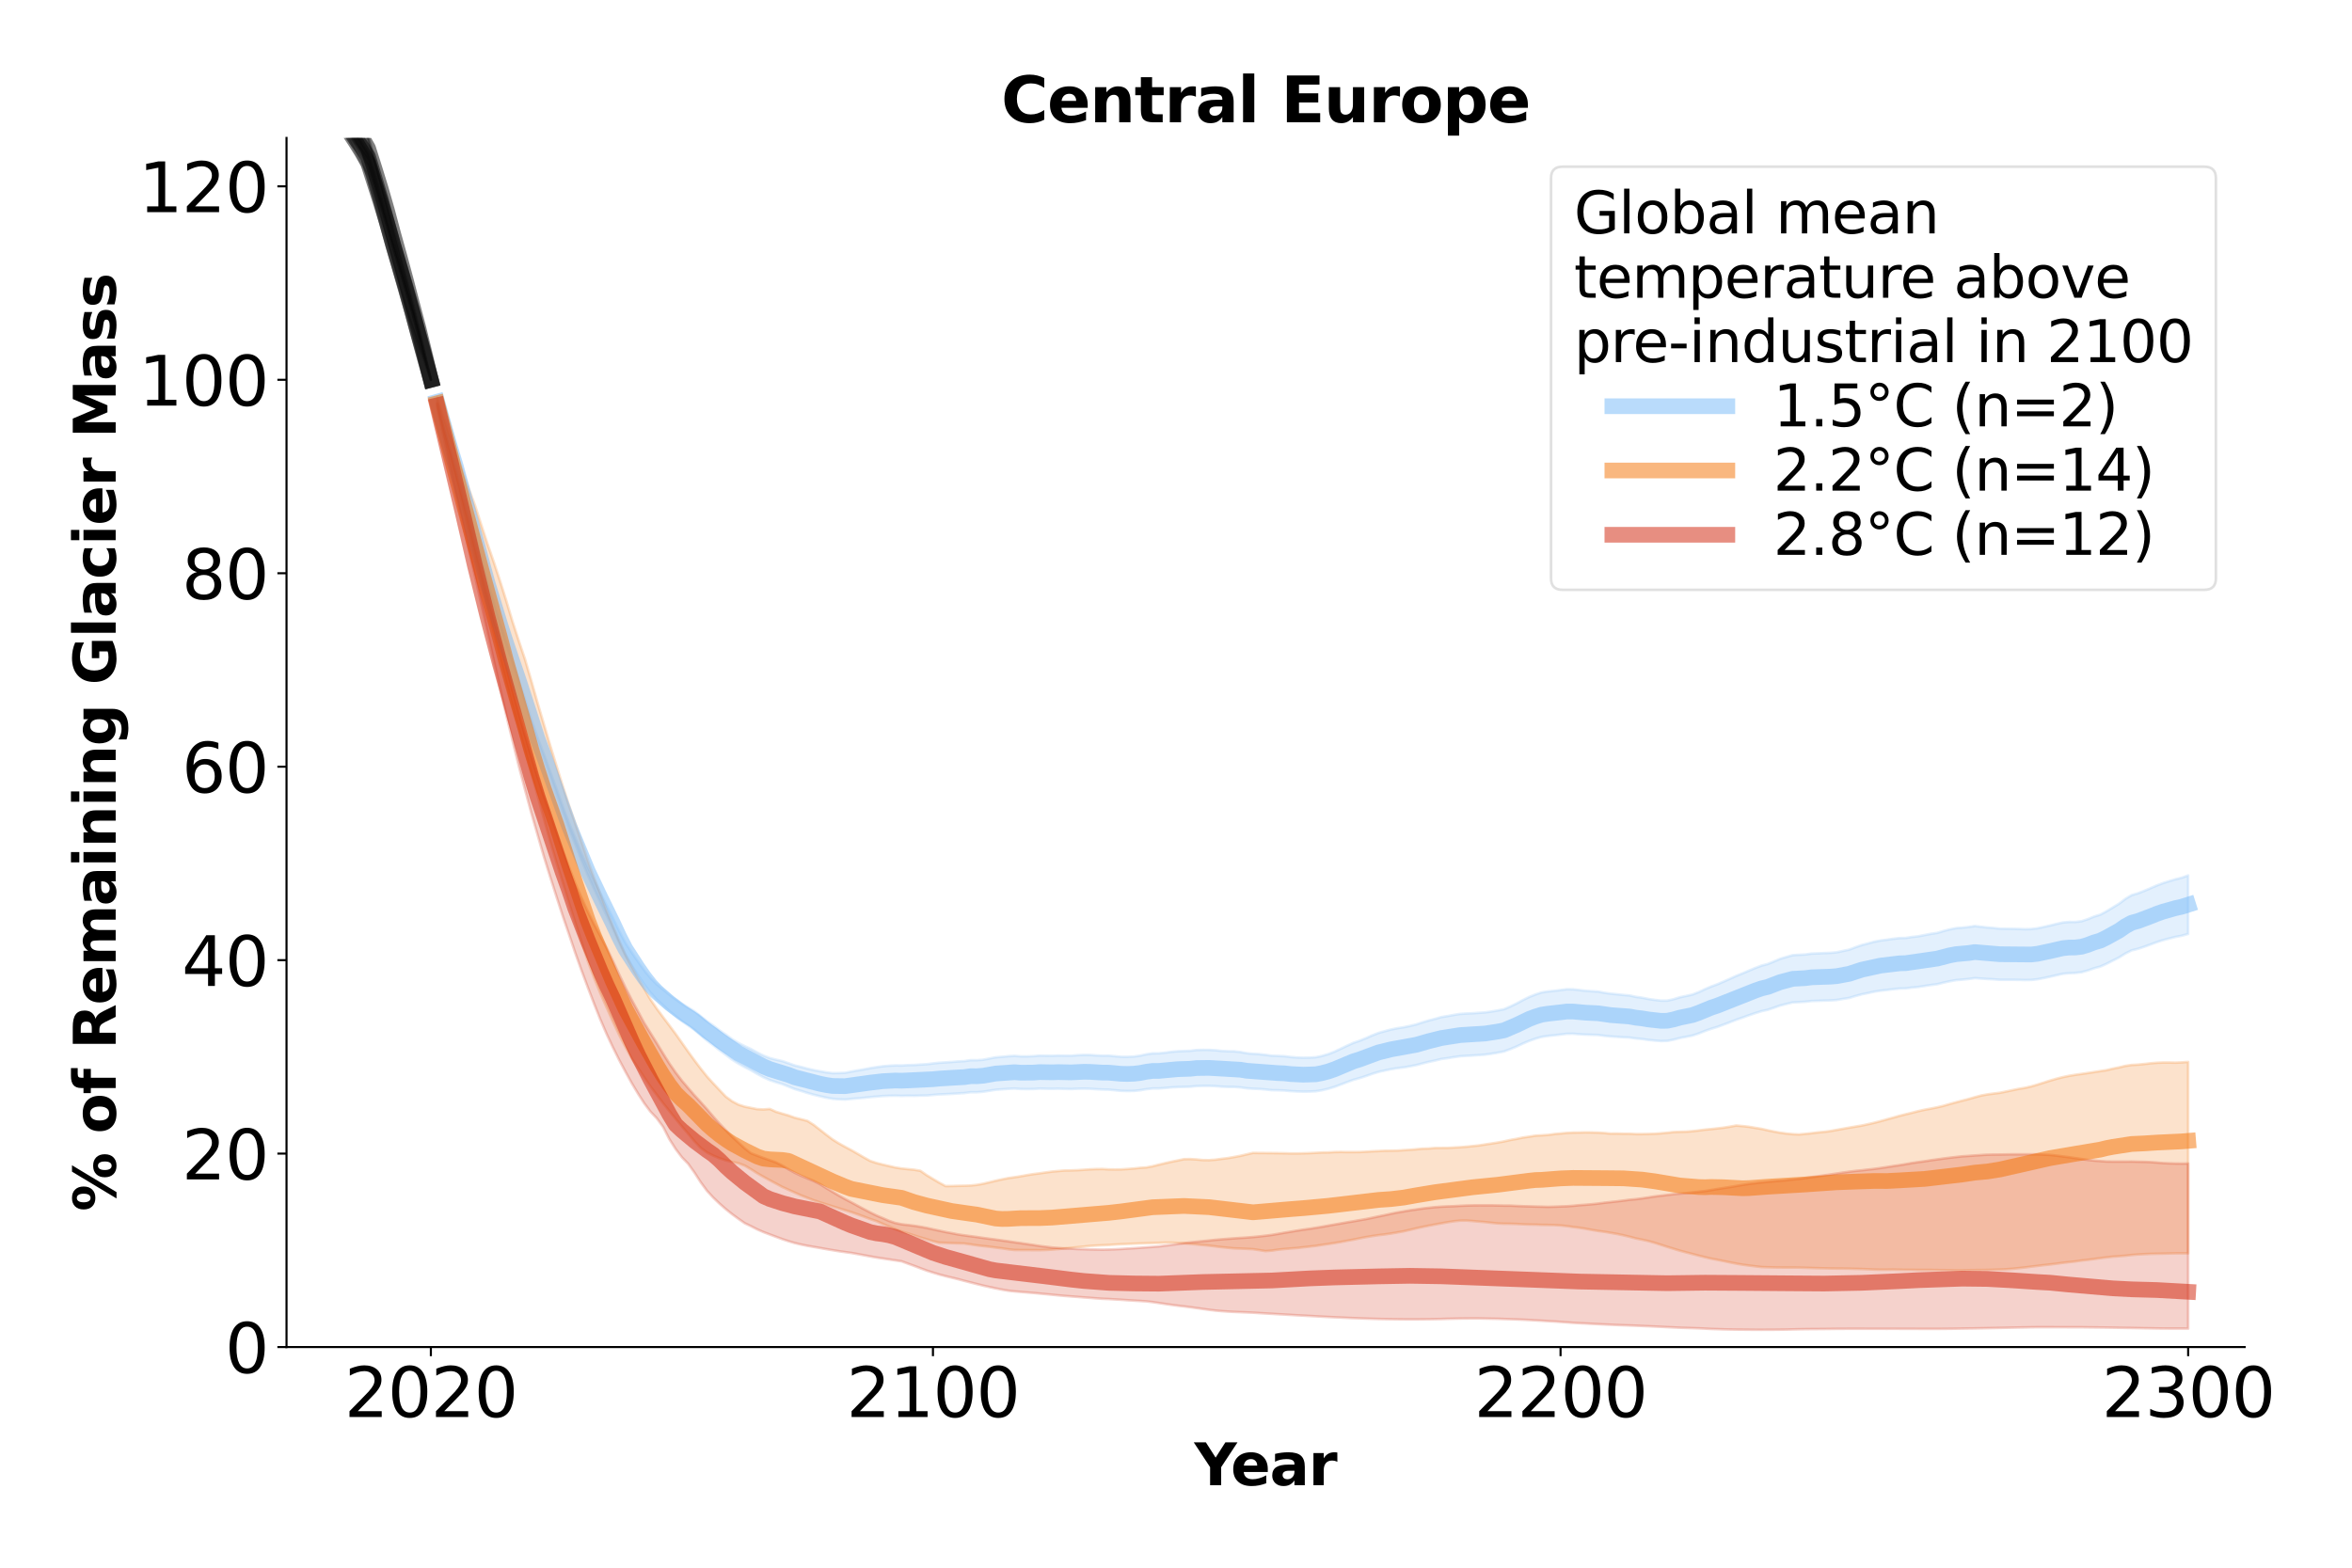 <?xml version="1.0" encoding="utf-8" standalone="no"?>
<!DOCTYPE svg PUBLIC "-//W3C//DTD SVG 1.1//EN"
  "http://www.w3.org/Graphics/SVG/1.1/DTD/svg11.dtd">
<svg xmlns:xlink="http://www.w3.org/1999/xlink" width="900pt" height="600pt" viewBox="0 0 900 600" xmlns="http://www.w3.org/2000/svg" version="1.1">
 <defs>
  <style type="text/css">*{stroke-linejoin: round; stroke-linecap: butt}</style>
 </defs>
 <g id="figure_1">
  <g id="patch_1">
   <path d="M 0 600 
L 900 600 
L 900 0 
L 0 0 
z
" style="fill: #ffffff"/>
  </g>
  <g id="axes_1">
   <g id="patch_2">
    <path d="M 109.64 515.56 
L 858.92 515.56 
L 858.92 52.8 
L 109.64 52.8 
z
" style="fill: #ffffff"/>
   </g>
   <g id="PolyCollection_1">
    <defs>
     <path id="m66558b5beb" d="M 167.277 -446.365 
L 167.277 -446.138 
L 169.678 -437.431 
L 172.08 -428.794 
L 174.482 -420.627 
L 176.883 -411.666 
L 179.285 -402.542 
L 181.686 -393.678 
L 184.088 -384.882 
L 186.489 -376.363 
L 188.891 -368.603 
L 191.292 -360.878 
L 193.694 -353.526 
L 196.095 -346.709 
L 198.497 -339.391 
L 200.898 -331.693 
L 203.3 -323.99 
L 205.702 -316.678 
L 208.103 -310.172 
L 210.505 -303.307 
L 212.906 -296.455 
L 215.308 -289.57 
L 217.709 -282.921 
L 220.111 -276.883 
L 222.512 -270.729 
L 224.914 -265.087 
L 227.315 -259.827 
L 229.717 -254.661 
L 232.118 -249.685 
L 234.52 -244.513 
L 236.922 -239.212 
L 239.323 -234.418 
L 241.725 -230.497 
L 244.126 -226.768 
L 246.528 -223.22 
L 248.929 -220.069 
L 251.331 -217.446 
L 253.732 -215.234 
L 256.134 -212.997 
L 258.535 -211.089 
L 260.937 -209.175 
L 263.339 -207.512 
L 265.74 -205.838 
L 268.142 -203.799 
L 270.543 -201.71 
L 272.945 -199.953 
L 275.346 -198.011 
L 277.748 -196.27 
L 280.149 -194.446 
L 282.551 -192.92 
L 284.952 -191.582 
L 287.354 -190.377 
L 289.755 -188.976 
L 292.157 -187.681 
L 294.559 -186.607 
L 296.96 -185.795 
L 299.362 -185.079 
L 301.763 -184.124 
L 304.165 -183.147 
L 306.566 -182.455 
L 308.968 -181.69 
L 311.369 -181.01 
L 313.771 -180.43 
L 316.172 -179.888 
L 318.574 -179.454 
L 320.975 -179.274 
L 323.377 -179.184 
L 325.779 -179.412 
L 328.18 -179.63 
L 330.582 -179.83 
L 332.983 -180.084 
L 335.385 -180.301 
L 337.786 -180.495 
L 340.188 -180.604 
L 342.589 -180.652 
L 344.991 -180.572 
L 347.392 -180.63 
L 349.794 -180.597 
L 352.195 -180.672 
L 354.597 -180.72 
L 356.999 -180.922 
L 359.4 -181.13 
L 361.802 -181.218 
L 364.203 -181.343 
L 366.605 -181.506 
L 369.006 -181.645 
L 371.408 -181.966 
L 373.809 -181.973 
L 376.211 -182.153 
L 378.612 -182.526 
L 381.014 -182.913 
L 383.415 -183.075 
L 385.817 -183.274 
L 388.219 -183.375 
L 390.62 -183.197 
L 393.022 -183.157 
L 395.423 -183.199 
L 397.825 -183.361 
L 400.226 -183.303 
L 402.628 -183.272 
L 405.029 -183.326 
L 407.431 -183.235 
L 409.832 -183.177 
L 412.234 -183.298 
L 414.635 -183.346 
L 417.037 -183.297 
L 419.439 -183.121 
L 421.84 -183.002 
L 424.242 -182.952 
L 426.643 -182.726 
L 429.045 -182.504 
L 431.446 -182.43 
L 433.848 -182.478 
L 436.249 -182.711 
L 438.651 -183.13 
L 441.052 -183.397 
L 443.454 -183.408 
L 445.855 -183.59 
L 448.257 -183.808 
L 450.659 -183.947 
L 453.06 -184.002 
L 455.462 -184.069 
L 457.863 -184.324 
L 460.265 -184.388 
L 462.666 -184.4 
L 465.068 -184.295 
L 467.469 -184.093 
L 469.871 -183.99 
L 472.272 -183.991 
L 474.674 -183.807 
L 477.075 -183.468 
L 479.477 -183.309 
L 481.879 -183.21 
L 484.28 -183.01 
L 486.682 -182.754 
L 489.083 -182.713 
L 491.485 -182.634 
L 493.886 -182.394 
L 496.288 -182.266 
L 498.689 -182.196 
L 501.091 -182.228 
L 503.492 -182.329 
L 505.894 -182.737 
L 508.295 -183.301 
L 510.697 -184.033 
L 513.099 -184.927 
L 515.5 -185.841 
L 517.902 -186.718 
L 520.303 -187.383 
L 522.705 -188.159 
L 525.106 -189.012 
L 527.508 -189.747 
L 529.909 -190.28 
L 532.311 -190.793 
L 534.712 -191.175 
L 537.114 -191.465 
L 539.515 -191.869 
L 541.917 -192.345 
L 544.319 -192.984 
L 546.72 -193.585 
L 549.122 -194.095 
L 551.523 -194.684 
L 553.925 -195.007 
L 556.326 -195.395 
L 558.728 -195.74 
L 561.129 -195.901 
L 563.531 -196.018 
L 565.932 -196.19 
L 568.334 -196.368 
L 570.736 -196.701 
L 573.137 -197.107 
L 575.539 -197.572 
L 577.94 -198.468 
L 580.342 -199.459 
L 582.743 -200.597 
L 585.145 -201.617 
L 587.546 -202.467 
L 589.948 -203.148 
L 592.349 -203.511 
L 594.751 -203.746 
L 597.152 -204.043 
L 599.554 -204.335 
L 601.956 -204.352 
L 604.357 -204.165 
L 606.759 -204.021 
L 609.16 -203.942 
L 611.562 -203.877 
L 613.963 -203.544 
L 616.365 -203.304 
L 618.766 -203.165 
L 621.168 -202.991 
L 623.569 -202.891 
L 625.971 -202.539 
L 628.372 -202.329 
L 630.774 -201.985 
L 633.176 -201.749 
L 635.577 -201.556 
L 637.979 -201.616 
L 640.38 -202.079 
L 642.782 -202.711 
L 645.183 -203.172 
L 647.585 -203.648 
L 649.986 -204.437 
L 652.388 -205.397 
L 654.789 -206.254 
L 657.191 -206.975 
L 659.592 -207.863 
L 661.994 -208.768 
L 664.396 -209.708 
L 666.797 -210.531 
L 669.199 -211.404 
L 671.6 -212.218 
L 674.002 -212.973 
L 676.403 -213.504 
L 678.805 -214.302 
L 681.206 -215.155 
L 683.608 -215.763 
L 686.009 -216.328 
L 688.411 -216.469 
L 690.812 -216.595 
L 693.214 -216.875 
L 695.616 -216.952 
L 698.017 -217.036 
L 700.419 -217.106 
L 702.82 -217.271 
L 705.222 -217.68 
L 707.623 -218.06 
L 710.025 -218.789 
L 712.426 -219.44 
L 714.828 -219.936 
L 717.229 -220.46 
L 719.631 -220.842 
L 722.032 -221.1 
L 724.434 -221.405 
L 726.836 -221.643 
L 729.237 -221.719 
L 731.639 -222.027 
L 734.04 -222.242 
L 736.442 -222.619 
L 738.843 -222.995 
L 741.245 -223.289 
L 743.646 -223.901 
L 746.048 -224.427 
L 748.449 -224.867 
L 750.851 -225.066 
L 753.252 -225.296 
L 755.654 -225.639 
L 758.056 -225.468 
L 760.457 -225.304 
L 762.859 -225.186 
L 765.26 -225.007 
L 767.662 -224.994 
L 770.063 -225.006 
L 772.465 -224.968 
L 774.866 -224.897 
L 777.268 -224.944 
L 779.669 -225.207 
L 782.071 -225.671 
L 784.472 -226.182 
L 786.874 -226.734 
L 789.276 -227.27 
L 791.677 -227.531 
L 794.079 -227.615 
L 796.48 -227.888 
L 798.882 -228.554 
L 801.283 -229.398 
L 803.685 -230.056 
L 806.086 -231.131 
L 808.488 -232.349 
L 810.889 -233.549 
L 813.291 -235.056 
L 815.692 -236.251 
L 818.094 -236.856 
L 820.496 -237.643 
L 822.897 -238.516 
L 825.299 -239.405 
L 827.7 -240.181 
L 830.102 -240.818 
L 832.503 -241.414 
L 834.905 -241.885 
L 837.306 -242.545 
L 837.306 -264.942 
L 837.306 -264.942 
L 834.905 -264.078 
L 832.503 -263.485 
L 830.102 -262.77 
L 827.7 -262.013 
L 825.299 -261.103 
L 822.897 -260.059 
L 820.496 -259.04 
L 818.094 -258.112 
L 815.692 -257.407 
L 813.291 -255.971 
L 810.889 -254.137 
L 808.488 -252.687 
L 806.086 -251.223 
L 803.685 -249.934 
L 801.283 -249.189 
L 798.882 -248.196 
L 796.48 -247.414 
L 794.079 -247.135 
L 791.677 -247.146 
L 789.276 -246.922 
L 786.874 -246.364 
L 784.472 -245.78 
L 782.071 -245.235 
L 779.669 -244.723 
L 777.268 -244.427 
L 774.866 -244.373 
L 772.465 -244.461 
L 770.063 -244.518 
L 767.662 -244.527 
L 765.26 -244.578 
L 762.859 -244.832 
L 760.457 -245.03 
L 758.056 -245.295 
L 755.654 -245.579 
L 753.252 -245.2 
L 750.851 -244.962 
L 748.449 -244.768 
L 746.048 -244.278 
L 743.646 -243.667 
L 741.245 -242.938 
L 738.843 -242.598 
L 736.442 -242.125 
L 734.04 -241.658 
L 731.639 -241.392 
L 729.237 -241.026 
L 726.836 -240.961 
L 724.434 -240.692 
L 722.032 -240.34 
L 719.631 -240.041 
L 717.229 -239.575 
L 714.828 -238.923 
L 712.426 -238.294 
L 710.025 -237.469 
L 707.623 -236.544 
L 705.222 -236.046 
L 702.82 -235.529 
L 700.419 -235.314 
L 698.017 -235.221 
L 695.616 -235.116 
L 693.214 -235.038 
L 690.812 -234.694 
L 688.411 -234.573 
L 686.009 -234.427 
L 683.608 -233.749 
L 681.206 -233.036 
L 678.805 -232.003 
L 676.403 -231.04 
L 674.002 -230.415 
L 671.6 -229.488 
L 669.199 -228.496 
L 666.797 -227.47 
L 664.396 -226.497 
L 661.994 -225.398 
L 659.592 -224.34 
L 657.191 -223.297 
L 654.789 -222.425 
L 652.388 -221.396 
L 649.986 -220.271 
L 647.585 -219.354 
L 645.183 -218.81 
L 642.782 -218.306 
L 640.38 -217.56 
L 637.979 -217.034 
L 635.577 -217.033 
L 633.176 -217.311 
L 630.774 -217.666 
L 628.372 -218.14 
L 625.971 -218.474 
L 623.569 -219.006 
L 621.168 -219.204 
L 618.766 -219.47 
L 616.365 -219.688 
L 613.963 -220.028 
L 611.562 -220.489 
L 609.16 -220.631 
L 606.759 -220.818 
L 604.357 -221.075 
L 601.956 -221.355 
L 599.554 -221.385 
L 597.152 -221.077 
L 594.751 -220.769 
L 592.349 -220.549 
L 589.948 -220.182 
L 587.546 -219.389 
L 585.145 -218.422 
L 582.743 -217.246 
L 580.342 -215.951 
L 577.94 -214.789 
L 575.539 -213.746 
L 573.137 -213.275 
L 570.736 -212.867 
L 568.334 -212.533 
L 565.932 -212.371 
L 563.531 -212.199 
L 561.129 -212.103 
L 558.728 -211.944 
L 556.326 -211.568 
L 553.925 -211.116 
L 551.523 -210.732 
L 549.122 -210.042 
L 546.72 -209.431 
L 544.319 -208.713 
L 541.917 -207.918 
L 539.515 -207.339 
L 537.114 -206.849 
L 534.712 -206.47 
L 532.311 -205.978 
L 529.909 -205.339 
L 527.508 -204.67 
L 525.106 -203.736 
L 522.705 -202.665 
L 520.303 -201.696 
L 517.902 -200.878 
L 515.5 -199.787 
L 513.099 -198.64 
L 510.697 -197.511 
L 508.295 -196.578 
L 505.894 -195.869 
L 503.492 -195.355 
L 501.091 -195.222 
L 498.689 -195.178 
L 496.288 -195.275 
L 493.886 -195.452 
L 491.485 -195.767 
L 489.083 -195.869 
L 486.682 -195.95 
L 484.28 -196.281 
L 481.879 -196.544 
L 479.477 -196.682 
L 477.075 -196.906 
L 474.674 -197.356 
L 472.272 -197.628 
L 469.871 -197.656 
L 467.469 -197.782 
L 465.068 -198.037 
L 462.666 -198.176 
L 460.265 -198.185 
L 457.863 -198.126 
L 455.462 -197.827 
L 453.06 -197.734 
L 450.659 -197.651 
L 448.257 -197.432 
L 445.855 -197.118 
L 443.454 -196.863 
L 441.052 -196.848 
L 438.651 -196.489 
L 436.249 -195.954 
L 433.848 -195.637 
L 431.446 -195.52 
L 429.045 -195.542 
L 426.643 -195.751 
L 424.242 -195.98 
L 421.84 -195.96 
L 419.439 -196.072 
L 417.037 -196.237 
L 414.635 -196.245 
L 412.234 -196.14 
L 409.832 -195.945 
L 407.431 -195.966 
L 405.029 -196.019 
L 402.628 -195.91 
L 400.226 -195.938 
L 397.825 -195.99 
L 395.423 -195.782 
L 393.022 -195.686 
L 390.62 -195.703 
L 388.219 -195.894 
L 385.817 -195.758 
L 383.415 -195.522 
L 381.014 -195.337 
L 378.612 -194.875 
L 376.211 -194.411 
L 373.809 -194.222 
L 371.408 -194.242 
L 369.006 -193.875 
L 366.605 -193.761 
L 364.203 -193.56 
L 361.802 -193.398 
L 359.4 -193.263 
L 356.999 -192.993 
L 354.597 -192.705 
L 352.195 -192.572 
L 349.794 -192.401 
L 347.392 -192.354 
L 344.991 -192.208 
L 342.589 -192.25 
L 340.188 -192.115 
L 337.786 -191.899 
L 335.385 -191.575 
L 332.983 -191.182 
L 330.582 -190.727 
L 328.18 -190.311 
L 325.779 -189.881 
L 323.377 -189.406 
L 320.975 -189.313 
L 318.574 -189.279 
L 316.172 -189.574 
L 313.771 -189.995 
L 311.369 -190.442 
L 308.968 -190.996 
L 306.566 -191.645 
L 304.165 -192.199 
L 301.763 -193.064 
L 299.362 -193.889 
L 296.96 -194.428 
L 294.559 -195.044 
L 292.157 -195.984 
L 289.755 -197.194 
L 287.354 -198.512 
L 284.952 -199.62 
L 282.551 -200.848 
L 280.149 -202.296 
L 277.748 -204.026 
L 275.346 -205.657 
L 272.945 -207.506 
L 270.543 -209.125 
L 268.142 -211.048 
L 265.74 -212.927 
L 263.339 -214.404 
L 260.937 -215.845 
L 258.535 -217.57 
L 256.134 -219.293 
L 253.732 -221.301 
L 251.331 -223.28 
L 248.929 -225.673 
L 246.528 -228.654 
L 244.126 -231.991 
L 241.725 -235.51 
L 239.323 -239.169 
L 236.922 -243.723 
L 234.52 -248.756 
L 232.118 -253.587 
L 229.717 -258.255 
L 227.315 -263.125 
L 224.914 -268.069 
L 222.512 -273.397 
L 220.111 -279.284 
L 217.709 -285.019 
L 215.308 -291.443 
L 212.906 -298.133 
L 210.505 -304.739 
L 208.103 -311.336 
L 205.702 -317.632 
L 203.3 -324.71 
L 200.898 -332.192 
L 198.497 -339.625 
L 196.095 -346.762 
L 193.694 -353.895 
L 191.292 -361.534 
L 188.891 -369.568 
L 186.489 -377.765 
L 184.088 -386.779 
L 181.686 -395.551 
L 179.285 -404.291 
L 176.883 -413.151 
L 174.482 -421.857 
L 172.08 -429.675 
L 169.678 -438.01 
L 167.277 -446.365 
z
" style="stroke: #74b8f8; stroke-opacity: 0.2"/>
    </defs>
    <g clip-path="url(#pa2ca0fcf91)">
     <use xlink:href="#m66558b5beb" x="0" y="600" style="fill: #74b8f8; fill-opacity: 0.2; stroke: #74b8f8; stroke-opacity: 0.2"/>
    </g>
   </g>
   <g id="PolyCollection_2">
    <defs>
     <path id="ma77407c64c" d="M 116.845 -577.063 
L 116.845 -574.135 
L 119.246 -570.296 
L 121.648 -566.583 
L 124.049 -562.731 
L 126.451 -558.793 
L 128.852 -555.307 
L 131.254 -552.014 
L 133.655 -548.491 
L 136.057 -545.086 
L 138.458 -542.25 
L 140.86 -538.8 
L 143.262 -530.601 
L 145.663 -522.476 
L 148.065 -513.764 
L 150.466 -505.349 
L 152.868 -497.196 
L 155.269 -489.002 
L 157.671 -480.886 
L 160.072 -471.767 
L 162.474 -463.038 
L 164.875 -454.648 
L 164.875 -454.648 
L 164.875 -454.648 
L 162.474 -463.423 
L 160.072 -472.252 
L 157.671 -481.231 
L 155.269 -489.871 
L 152.868 -498.469 
L 150.466 -506.893 
L 148.065 -515.948 
L 145.663 -524.996 
L 143.262 -533.429 
L 140.86 -541.217 
L 138.458 -545.19 
L 136.057 -548.742 
L 133.655 -552.327 
L 131.254 -555.929 
L 128.852 -559.13 
L 126.451 -562.573 
L 124.049 -566.29 
L 121.648 -570.002 
L 119.246 -573.389 
L 116.845 -577.063 
z
" style="stroke: #000000; stroke-opacity: 0.2"/>
    </defs>
    <g clip-path="url(#pa2ca0fcf91)">
     <use xlink:href="#ma77407c64c" x="0" y="600" style="fill-opacity: 0.2; stroke: #000000; stroke-opacity: 0.2"/>
    </g>
   </g>
   <g id="PolyCollection_3">
    <defs>
     <path id="ma7599c5637" d="M 167.277 -447.883 
L 167.277 -444.649 
L 169.678 -435.025 
L 172.08 -426.156 
L 174.482 -417.055 
L 176.883 -407.389 
L 179.285 -397.325 
L 181.686 -387.642 
L 184.088 -377.789 
L 186.489 -367.86 
L 188.891 -358.21 
L 191.292 -348.74 
L 193.694 -338.985 
L 196.095 -329.931 
L 198.497 -321.249 
L 200.898 -312.787 
L 203.3 -304.201 
L 205.702 -295.515 
L 208.103 -286.68 
L 210.505 -278.125 
L 212.906 -270.007 
L 215.308 -262.28 
L 217.709 -254.522 
L 220.111 -246.934 
L 222.512 -239.537 
L 224.914 -232.241 
L 227.315 -225.791 
L 229.717 -219.892 
L 232.118 -214.423 
L 234.52 -209.027 
L 236.922 -203.944 
L 239.323 -199.28 
L 241.725 -194.905 
L 244.126 -191.251 
L 246.528 -187.661 
L 248.929 -184.13 
L 251.331 -180.951 
L 253.732 -177.788 
L 256.134 -174.766 
L 258.535 -171.793 
L 260.937 -168.872 
L 263.339 -166.071 
L 265.74 -163.2 
L 268.142 -160.672 
L 270.543 -158.903 
L 272.945 -157.704 
L 275.346 -156.678 
L 277.748 -155.909 
L 280.149 -155.294 
L 282.551 -154.788 
L 284.952 -153.891 
L 287.354 -152.492 
L 289.755 -150.962 
L 292.157 -149.584 
L 294.559 -148.267 
L 296.96 -146.986 
L 299.362 -145.695 
L 301.763 -144.611 
L 304.165 -143.531 
L 306.566 -142.463 
L 308.968 -141.534 
L 311.369 -140.605 
L 313.771 -139.813 
L 316.172 -139.065 
L 318.574 -138.311 
L 320.975 -137.574 
L 323.377 -136.821 
L 325.779 -136.068 
L 328.18 -135.231 
L 330.582 -134.352 
L 332.983 -133.45 
L 335.385 -132.646 
L 337.786 -131.586 
L 340.188 -130.549 
L 342.589 -129.558 
L 344.991 -128.686 
L 347.392 -127.951 
L 349.794 -127.165 
L 352.195 -126.409 
L 354.597 -125.697 
L 356.999 -124.977 
L 359.4 -124.382 
L 361.802 -124.307 
L 364.203 -124.224 
L 366.605 -124.129 
L 369.006 -124.069 
L 371.408 -123.733 
L 373.809 -123.371 
L 376.211 -123.087 
L 378.612 -122.83 
L 381.014 -122.516 
L 383.415 -122.217 
L 385.817 -121.845 
L 388.219 -121.589 
L 390.62 -121.566 
L 393.022 -121.561 
L 395.423 -121.535 
L 397.825 -121.524 
L 400.226 -121.599 
L 402.628 -121.75 
L 405.029 -121.944 
L 407.431 -122.201 
L 409.832 -122.43 
L 412.234 -122.661 
L 414.635 -122.885 
L 417.037 -123.143 
L 419.439 -123.28 
L 421.84 -123.407 
L 424.242 -123.516 
L 426.643 -123.663 
L 429.045 -123.797 
L 431.446 -123.906 
L 433.848 -124.003 
L 436.249 -124.082 
L 438.651 -124.183 
L 441.052 -124.25 
L 443.454 -124.31 
L 445.855 -124.407 
L 448.257 -124.402 
L 450.659 -124.301 
L 453.06 -124.148 
L 455.462 -123.941 
L 457.863 -123.706 
L 460.265 -123.478 
L 462.666 -123.252 
L 465.068 -122.956 
L 467.469 -122.676 
L 469.871 -122.437 
L 472.272 -122.201 
L 474.674 -122.125 
L 477.075 -122.019 
L 479.477 -121.902 
L 481.879 -121.541 
L 484.28 -121.161 
L 486.682 -121.359 
L 489.083 -121.713 
L 491.485 -121.956 
L 493.886 -122.166 
L 496.288 -122.343 
L 498.689 -122.623 
L 501.091 -122.894 
L 503.492 -123.166 
L 505.894 -123.544 
L 508.295 -123.889 
L 510.697 -124.257 
L 513.099 -124.666 
L 515.5 -125.118 
L 517.902 -125.558 
L 520.303 -126.051 
L 522.705 -126.517 
L 525.106 -126.913 
L 527.508 -127.269 
L 529.909 -127.548 
L 532.311 -127.895 
L 534.712 -128.309 
L 537.114 -128.744 
L 539.515 -129.291 
L 541.917 -129.873 
L 544.319 -130.399 
L 546.72 -130.887 
L 549.122 -131.341 
L 551.523 -131.782 
L 553.925 -132.212 
L 556.326 -132.587 
L 558.728 -132.825 
L 561.129 -132.853 
L 563.531 -132.672 
L 565.932 -132.456 
L 568.334 -132.257 
L 570.736 -131.982 
L 573.137 -131.749 
L 575.539 -131.644 
L 577.94 -131.62 
L 580.342 -131.549 
L 582.743 -131.427 
L 585.145 -131.332 
L 587.546 -131.295 
L 589.948 -131.204 
L 592.349 -131.173 
L 594.751 -131.125 
L 597.152 -130.965 
L 599.554 -130.726 
L 601.956 -130.379 
L 604.357 -130.09 
L 606.759 -129.709 
L 609.16 -129.268 
L 611.562 -128.87 
L 613.963 -128.546 
L 616.365 -128.146 
L 618.766 -127.729 
L 621.168 -127.219 
L 623.569 -126.648 
L 625.971 -126.013 
L 628.372 -125.518 
L 630.774 -124.996 
L 633.176 -124.324 
L 635.577 -123.566 
L 637.979 -122.791 
L 640.38 -122.055 
L 642.782 -121.328 
L 645.183 -120.69 
L 647.585 -120.059 
L 649.986 -119.427 
L 652.388 -118.84 
L 654.789 -118.277 
L 657.191 -117.827 
L 659.592 -117.345 
L 661.994 -116.844 
L 664.396 -116.372 
L 666.797 -115.965 
L 669.199 -115.634 
L 671.6 -115.344 
L 674.002 -115.056 
L 676.403 -114.976 
L 678.805 -114.91 
L 681.206 -114.877 
L 683.608 -114.858 
L 686.009 -114.862 
L 688.411 -114.849 
L 690.812 -114.776 
L 693.214 -114.699 
L 695.616 -114.626 
L 698.017 -114.573 
L 700.419 -114.517 
L 702.82 -114.483 
L 705.222 -114.474 
L 707.623 -114.438 
L 710.025 -114.367 
L 712.426 -114.305 
L 714.828 -114.209 
L 717.229 -114.104 
L 719.631 -114.045 
L 722.032 -114.057 
L 724.434 -114.093 
L 726.836 -114.037 
L 729.237 -113.997 
L 731.639 -113.987 
L 734.04 -113.953 
L 736.442 -113.957 
L 738.843 -113.958 
L 741.245 -113.901 
L 743.646 -113.879 
L 746.048 -113.856 
L 748.449 -113.8 
L 750.851 -113.813 
L 753.252 -113.865 
L 755.654 -113.893 
L 758.056 -113.914 
L 760.457 -113.954 
L 762.859 -114.034 
L 765.26 -114.106 
L 767.662 -114.207 
L 770.063 -114.391 
L 772.465 -114.644 
L 774.866 -114.9 
L 777.268 -115.213 
L 779.669 -115.5 
L 782.071 -115.794 
L 784.472 -116.047 
L 786.874 -116.342 
L 789.276 -116.669 
L 791.677 -116.94 
L 794.079 -117.202 
L 796.48 -117.555 
L 798.882 -117.819 
L 801.283 -118.132 
L 803.685 -118.464 
L 806.086 -118.769 
L 808.488 -119.026 
L 810.889 -119.209 
L 813.291 -119.391 
L 815.692 -119.68 
L 818.094 -119.863 
L 820.496 -119.989 
L 822.897 -120.106 
L 825.299 -120.153 
L 827.7 -120.202 
L 830.102 -120.252 
L 832.503 -120.303 
L 834.905 -120.32 
L 837.306 -120.311 
L 837.306 -193.56 
L 837.306 -193.56 
L 834.905 -193.399 
L 832.503 -193.298 
L 830.102 -193.346 
L 827.7 -193.351 
L 825.299 -193.25 
L 822.897 -193.051 
L 820.496 -192.767 
L 818.094 -192.54 
L 815.692 -192.406 
L 813.291 -192.049 
L 810.889 -191.473 
L 808.488 -190.995 
L 806.086 -190.421 
L 803.685 -190.066 
L 801.283 -189.687 
L 798.882 -189.324 
L 796.48 -188.975 
L 794.079 -188.635 
L 791.677 -188.239 
L 789.276 -187.732 
L 786.874 -187.124 
L 784.472 -186.424 
L 782.071 -185.665 
L 779.669 -184.906 
L 777.268 -184.203 
L 774.866 -183.649 
L 772.465 -183.26 
L 770.063 -182.764 
L 767.662 -182.251 
L 765.26 -181.76 
L 762.859 -181.468 
L 760.457 -181.144 
L 758.056 -180.7 
L 755.654 -180.051 
L 753.252 -179.367 
L 750.851 -178.756 
L 748.449 -178.117 
L 746.048 -177.462 
L 743.646 -176.763 
L 741.245 -176.199 
L 738.843 -175.712 
L 736.442 -175.275 
L 734.04 -174.732 
L 731.639 -174.124 
L 729.237 -173.536 
L 726.836 -172.937 
L 724.434 -172.246 
L 722.032 -171.595 
L 719.631 -170.926 
L 717.229 -170.297 
L 714.828 -169.748 
L 712.426 -169.227 
L 710.025 -168.824 
L 707.623 -168.42 
L 705.222 -167.99 
L 702.82 -167.559 
L 700.419 -167.124 
L 698.017 -166.812 
L 695.616 -166.598 
L 693.214 -166.296 
L 690.812 -166.04 
L 688.411 -165.827 
L 686.009 -165.926 
L 683.608 -166.156 
L 681.206 -166.485 
L 678.805 -166.923 
L 676.403 -167.412 
L 674.002 -167.962 
L 671.6 -168.345 
L 669.199 -168.754 
L 666.797 -169.016 
L 664.396 -169.23 
L 661.994 -168.8 
L 659.592 -168.413 
L 657.191 -168.136 
L 654.789 -167.867 
L 652.388 -167.651 
L 649.986 -167.335 
L 647.585 -167.06 
L 645.183 -166.889 
L 642.782 -166.816 
L 640.38 -166.739 
L 637.979 -166.47 
L 635.577 -166.257 
L 633.176 -166.09 
L 630.774 -166.005 
L 628.372 -165.968 
L 625.971 -165.968 
L 623.569 -166.09 
L 621.168 -166.095 
L 618.766 -166.164 
L 616.365 -166.137 
L 613.963 -166.357 
L 611.562 -166.526 
L 609.16 -166.587 
L 606.759 -166.621 
L 604.357 -166.558 
L 601.956 -166.527 
L 599.554 -166.403 
L 597.152 -166.185 
L 594.751 -165.967 
L 592.349 -165.638 
L 589.948 -165.487 
L 587.546 -165.349 
L 585.145 -164.972 
L 582.743 -164.626 
L 580.342 -164.127 
L 577.94 -163.698 
L 575.539 -163.166 
L 573.137 -162.725 
L 570.736 -162.348 
L 568.334 -161.99 
L 565.932 -161.613 
L 563.531 -161.36 
L 561.129 -161.125 
L 558.728 -160.921 
L 556.326 -160.809 
L 553.925 -160.658 
L 551.523 -160.646 
L 549.122 -160.623 
L 546.72 -160.436 
L 544.319 -160.361 
L 541.917 -160.144 
L 539.515 -159.94 
L 537.114 -159.804 
L 534.712 -159.642 
L 532.311 -159.593 
L 529.909 -159.577 
L 527.508 -159.46 
L 525.106 -159.371 
L 522.705 -159.205 
L 520.303 -159.093 
L 517.902 -159.072 
L 515.5 -159.064 
L 513.099 -159.122 
L 510.697 -159.079 
L 508.295 -158.942 
L 505.894 -158.915 
L 503.492 -158.778 
L 501.091 -158.67 
L 498.689 -158.595 
L 496.288 -158.536 
L 493.886 -158.544 
L 491.485 -158.614 
L 489.083 -158.655 
L 486.682 -158.68 
L 484.28 -158.702 
L 481.879 -158.711 
L 479.477 -158.753 
L 477.075 -158.205 
L 474.674 -157.641 
L 472.272 -157.182 
L 469.871 -156.766 
L 467.469 -156.476 
L 465.068 -156.158 
L 462.666 -155.98 
L 460.265 -156.011 
L 457.863 -156.244 
L 455.462 -156.393 
L 453.06 -156.352 
L 450.659 -155.852 
L 448.257 -155.367 
L 445.855 -154.829 
L 443.454 -154.254 
L 441.052 -153.646 
L 438.651 -153.194 
L 436.249 -153.032 
L 433.848 -152.783 
L 431.446 -152.599 
L 429.045 -152.441 
L 426.643 -152.407 
L 424.242 -152.451 
L 421.84 -152.596 
L 419.439 -152.56 
L 417.037 -152.458 
L 414.635 -152.291 
L 412.234 -152.136 
L 409.832 -152.054 
L 407.431 -152.021 
L 405.029 -151.825 
L 402.628 -151.607 
L 400.226 -151.282 
L 397.825 -150.938 
L 395.423 -150.639 
L 393.022 -150.259 
L 390.62 -149.822 
L 388.219 -149.443 
L 385.817 -149.108 
L 383.415 -148.625 
L 381.014 -148.099 
L 378.612 -147.516 
L 376.211 -146.955 
L 373.809 -146.521 
L 371.408 -146.272 
L 369.006 -146.189 
L 366.605 -146.15 
L 364.203 -146.078 
L 361.802 -146.066 
L 359.4 -147.363 
L 356.999 -148.783 
L 354.597 -150.231 
L 352.195 -151.902 
L 349.794 -152.31 
L 347.392 -152.541 
L 344.991 -152.791 
L 342.589 -153.168 
L 340.188 -153.728 
L 337.786 -154.288 
L 335.385 -154.893 
L 332.983 -155.687 
L 330.582 -157.015 
L 328.18 -158.43 
L 325.779 -159.805 
L 323.377 -161.075 
L 320.975 -162.41 
L 318.574 -163.905 
L 316.172 -165.726 
L 313.771 -167.607 
L 311.369 -169.478 
L 308.968 -171 
L 306.566 -171.626 
L 304.165 -172.204 
L 301.763 -173.07 
L 299.362 -173.768 
L 296.96 -174.491 
L 294.559 -175.572 
L 292.157 -175.384 
L 289.755 -175.499 
L 287.354 -175.977 
L 284.952 -176.46 
L 282.551 -177.238 
L 280.149 -178.517 
L 277.748 -180.274 
L 275.346 -182.792 
L 272.945 -185.349 
L 270.543 -187.998 
L 268.142 -190.999 
L 265.74 -194.185 
L 263.339 -197.485 
L 260.937 -200.896 
L 258.535 -204.299 
L 256.134 -207.52 
L 253.732 -210.703 
L 251.331 -213.946 
L 248.929 -217.423 
L 246.528 -221.564 
L 244.126 -225.696 
L 241.725 -230.006 
L 239.323 -234.611 
L 236.922 -239.901 
L 234.52 -245.574 
L 232.118 -251.562 
L 229.717 -257.938 
L 227.315 -264.138 
L 224.914 -270.769 
L 222.512 -277.853 
L 220.111 -284.925 
L 217.709 -291.754 
L 215.308 -299.235 
L 212.906 -306.974 
L 210.505 -314.815 
L 208.103 -322.852 
L 205.702 -331.002 
L 203.3 -339.502 
L 200.898 -347.663 
L 198.497 -354.82 
L 196.095 -362.182 
L 193.694 -370.199 
L 191.292 -377.804 
L 188.891 -385.061 
L 186.489 -391.989 
L 184.088 -399.341 
L 181.686 -406.786 
L 179.285 -413.174 
L 176.883 -420.315 
L 174.482 -426.757 
L 172.08 -433.293 
L 169.678 -440.537 
L 167.277 -447.883 
z
" style="stroke: #f47100; stroke-opacity: 0.2"/>
    </defs>
    <g clip-path="url(#pa2ca0fcf91)">
     <use xlink:href="#ma7599c5637" x="0" y="600" style="fill: #f47100; fill-opacity: 0.2; stroke: #f47100; stroke-opacity: 0.2"/>
    </g>
   </g>
   <g id="PolyCollection_4">
    <defs>
     <path id="m0ae6ae0e23" d="M 116.845 -586.928 
L 116.845 -570.775 
L 119.246 -567.24 
L 121.648 -564.067 
L 124.049 -560.482 
L 126.451 -556.931 
L 128.852 -553.565 
L 131.254 -550.459 
L 133.655 -546.417 
L 136.057 -541.649 
L 138.458 -536.895 
L 140.86 -532.587 
L 143.262 -524.012 
L 145.663 -515.893 
L 148.065 -507.694 
L 150.466 -498.787 
L 152.868 -490.145 
L 155.269 -482.3 
L 157.671 -475.045 
L 160.072 -468.168 
L 162.474 -461.532 
L 164.875 -454.648 
L 164.875 -454.648 
L 164.875 -454.648 
L 162.474 -464.471 
L 160.072 -474.295 
L 157.671 -483.411 
L 155.269 -492.358 
L 152.868 -501.328 
L 150.466 -510.873 
L 148.065 -520.88 
L 145.663 -530.087 
L 143.262 -538.83 
L 140.86 -547.296 
L 138.458 -551.378 
L 136.057 -555.679 
L 133.655 -560.091 
L 131.254 -564.43 
L 128.852 -568.61 
L 126.451 -572.958 
L 124.049 -577.358 
L 121.648 -580.938 
L 119.246 -583.726 
L 116.845 -586.928 
z
" style="stroke: #000000; stroke-opacity: 0.2"/>
    </defs>
    <g clip-path="url(#pa2ca0fcf91)">
     <use xlink:href="#m0ae6ae0e23" x="0" y="600" style="fill-opacity: 0.2; stroke: #000000; stroke-opacity: 0.2"/>
    </g>
   </g>
   <g id="PolyCollection_5">
    <defs>
     <path id="m8bca5eb184" d="M 167.277 -445.482 
L 167.277 -444.027 
L 169.678 -432.991 
L 172.08 -422.132 
L 174.482 -411.272 
L 176.883 -400.482 
L 179.285 -390.209 
L 181.686 -379.742 
L 184.088 -369.052 
L 186.489 -358.334 
L 188.891 -347.366 
L 191.292 -336.837 
L 193.694 -326.457 
L 196.095 -316.665 
L 198.497 -306.898 
L 200.898 -297.796 
L 203.3 -288.889 
L 205.702 -280.512 
L 208.103 -272.209 
L 210.505 -264.471 
L 212.906 -256.917 
L 215.308 -249.5 
L 217.709 -242.462 
L 220.111 -235.326 
L 222.512 -228.581 
L 224.914 -222.13 
L 227.315 -215.865 
L 229.717 -209.821 
L 232.118 -204.265 
L 234.52 -199.145 
L 236.922 -194.325 
L 239.323 -189.813 
L 241.725 -185.452 
L 244.126 -181.449 
L 246.528 -177.709 
L 248.929 -174.506 
L 251.331 -171.976 
L 253.732 -168.715 
L 256.134 -163.995 
L 258.535 -160.225 
L 260.937 -157.05 
L 263.339 -154.576 
L 265.74 -151.197 
L 268.142 -147.485 
L 270.543 -144.222 
L 272.945 -141.614 
L 275.346 -139.312 
L 277.748 -137.206 
L 280.149 -135.286 
L 282.551 -133.539 
L 284.952 -131.848 
L 287.354 -130.699 
L 289.755 -129.478 
L 292.157 -128.431 
L 294.559 -127.522 
L 296.96 -126.625 
L 299.362 -125.738 
L 301.763 -124.943 
L 304.165 -124.235 
L 306.566 -123.671 
L 308.968 -123.188 
L 311.369 -122.77 
L 313.771 -122.36 
L 316.172 -121.922 
L 318.574 -121.523 
L 320.975 -121.126 
L 323.377 -120.788 
L 325.779 -120.452 
L 328.18 -120.023 
L 330.582 -119.576 
L 332.983 -119.129 
L 335.385 -118.699 
L 337.786 -118.346 
L 340.188 -117.982 
L 342.589 -117.614 
L 344.991 -117.268 
L 347.392 -116.385 
L 349.794 -115.512 
L 352.195 -114.601 
L 354.597 -113.702 
L 356.999 -112.942 
L 359.4 -112.211 
L 361.802 -111.577 
L 364.203 -111.002 
L 366.605 -110.427 
L 369.006 -109.778 
L 371.408 -109.164 
L 373.809 -108.551 
L 376.211 -107.944 
L 378.612 -107.407 
L 381.014 -106.894 
L 383.415 -106.417 
L 385.817 -106.005 
L 388.219 -105.751 
L 390.62 -105.543 
L 393.022 -105.343 
L 395.423 -105.148 
L 397.825 -104.915 
L 400.226 -104.696 
L 402.628 -104.466 
L 405.029 -104.226 
L 407.431 -104.012 
L 409.832 -103.824 
L 412.234 -103.646 
L 414.635 -103.449 
L 417.037 -103.279 
L 419.439 -103.08 
L 421.84 -102.915 
L 424.242 -102.821 
L 426.643 -102.673 
L 429.045 -102.536 
L 431.446 -102.365 
L 433.848 -102.216 
L 436.249 -102.078 
L 438.651 -101.927 
L 441.052 -101.645 
L 443.454 -101.293 
L 445.855 -100.933 
L 448.257 -100.59 
L 450.659 -100.272 
L 453.06 -99.994 
L 455.462 -99.696 
L 457.863 -99.359 
L 460.265 -99.028 
L 462.666 -98.695 
L 465.068 -98.407 
L 467.469 -98.189 
L 469.871 -98.023 
L 472.272 -97.897 
L 474.674 -97.794 
L 477.075 -97.701 
L 479.477 -97.597 
L 481.879 -97.44 
L 484.28 -97.298 
L 486.682 -97.162 
L 489.083 -97.013 
L 491.485 -96.885 
L 493.886 -96.739 
L 496.288 -96.599 
L 498.689 -96.469 
L 501.091 -96.337 
L 503.492 -96.206 
L 505.894 -96.068 
L 508.295 -95.948 
L 510.697 -95.832 
L 513.099 -95.731 
L 515.5 -95.614 
L 517.902 -95.511 
L 520.303 -95.434 
L 522.705 -95.336 
L 525.106 -95.256 
L 527.508 -95.19 
L 529.909 -95.147 
L 532.311 -95.109 
L 534.712 -95.077 
L 537.114 -95.052 
L 539.515 -95.031 
L 541.917 -95.041 
L 544.319 -95.062 
L 546.72 -95.087 
L 549.122 -95.129 
L 551.523 -95.175 
L 553.925 -95.253 
L 556.326 -95.303 
L 558.728 -95.356 
L 561.129 -95.38 
L 563.531 -95.404 
L 565.932 -95.392 
L 568.334 -95.342 
L 570.736 -95.294 
L 573.137 -95.252 
L 575.539 -95.175 
L 577.94 -95.099 
L 580.342 -95.009 
L 582.743 -94.91 
L 585.145 -94.791 
L 587.546 -94.652 
L 589.948 -94.516 
L 592.349 -94.362 
L 594.751 -94.229 
L 597.152 -94.064 
L 599.554 -93.888 
L 601.956 -93.711 
L 604.357 -93.581 
L 606.759 -93.462 
L 609.16 -93.334 
L 611.562 -93.213 
L 613.963 -93.091 
L 616.365 -92.983 
L 618.766 -92.882 
L 621.168 -92.787 
L 623.569 -92.705 
L 625.971 -92.619 
L 628.372 -92.509 
L 630.774 -92.404 
L 633.176 -92.297 
L 635.577 -92.187 
L 637.979 -92.059 
L 640.38 -91.95 
L 642.782 -91.843 
L 645.183 -91.756 
L 647.585 -91.685 
L 649.986 -91.605 
L 652.388 -91.489 
L 654.789 -91.362 
L 657.191 -91.293 
L 659.592 -91.213 
L 661.994 -91.157 
L 664.396 -91.116 
L 666.797 -91.098 
L 669.199 -91.069 
L 671.6 -91.046 
L 674.002 -91.04 
L 676.403 -91.051 
L 678.805 -91.062 
L 681.206 -91.092 
L 683.608 -91.123 
L 686.009 -91.191 
L 688.411 -91.254 
L 690.812 -91.289 
L 693.214 -91.315 
L 695.616 -91.33 
L 698.017 -91.348 
L 700.419 -91.377 
L 702.82 -91.409 
L 705.222 -91.42 
L 707.623 -91.438 
L 710.025 -91.441 
L 712.426 -91.436 
L 714.828 -91.426 
L 717.229 -91.427 
L 719.631 -91.427 
L 722.032 -91.424 
L 724.434 -91.431 
L 726.836 -91.424 
L 729.237 -91.41 
L 731.639 -91.417 
L 734.04 -91.4 
L 736.442 -91.394 
L 738.843 -91.392 
L 741.245 -91.391 
L 743.646 -91.411 
L 746.048 -91.436 
L 748.449 -91.466 
L 750.851 -91.51 
L 753.252 -91.545 
L 755.654 -91.58 
L 758.056 -91.626 
L 760.457 -91.675 
L 762.859 -91.723 
L 765.26 -91.768 
L 767.662 -91.821 
L 770.063 -91.87 
L 772.465 -91.92 
L 774.866 -91.96 
L 777.268 -92.01 
L 779.669 -92.04 
L 782.071 -92.049 
L 784.472 -92.035 
L 786.874 -92.029 
L 789.276 -92.028 
L 791.677 -92.023 
L 794.079 -92.024 
L 796.48 -92.013 
L 798.882 -91.982 
L 801.283 -91.953 
L 803.685 -91.927 
L 806.086 -91.897 
L 808.488 -91.859 
L 810.889 -91.813 
L 813.291 -91.77 
L 815.692 -91.736 
L 818.094 -91.693 
L 820.496 -91.643 
L 822.897 -91.606 
L 825.299 -91.56 
L 827.7 -91.525 
L 830.102 -91.519 
L 832.503 -91.516 
L 834.905 -91.509 
L 837.306 -91.498 
L 837.306 -154.694 
L 837.306 -154.694 
L 834.905 -154.655 
L 832.503 -154.687 
L 830.102 -154.747 
L 827.7 -154.846 
L 825.299 -155.072 
L 822.897 -155.227 
L 820.496 -155.329 
L 818.094 -155.384 
L 815.692 -155.441 
L 813.291 -155.429 
L 810.889 -155.421 
L 808.488 -155.427 
L 806.086 -155.462 
L 803.685 -155.616 
L 801.283 -155.822 
L 798.882 -156.064 
L 796.48 -156.407 
L 794.079 -156.748 
L 791.677 -157.1 
L 789.276 -157.411 
L 786.874 -157.716 
L 784.472 -157.973 
L 782.071 -158.101 
L 779.669 -158.197 
L 777.268 -158.211 
L 774.866 -158.217 
L 772.465 -158.213 
L 770.063 -158.212 
L 767.662 -158.176 
L 765.26 -158.13 
L 762.859 -158.117 
L 760.457 -158.07 
L 758.056 -157.928 
L 755.654 -157.774 
L 753.252 -157.593 
L 750.851 -157.442 
L 748.449 -157.18 
L 746.048 -156.9 
L 743.646 -156.598 
L 741.245 -156.261 
L 738.843 -155.931 
L 736.442 -155.552 
L 734.04 -155.233 
L 731.639 -154.887 
L 729.237 -154.453 
L 726.836 -154.057 
L 724.434 -153.709 
L 722.032 -153.332 
L 719.631 -152.968 
L 717.229 -152.639 
L 714.828 -152.372 
L 712.426 -152.091 
L 710.025 -151.859 
L 707.623 -151.554 
L 705.222 -151.218 
L 702.82 -150.856 
L 700.419 -150.491 
L 698.017 -150.142 
L 695.616 -149.811 
L 693.214 -149.478 
L 690.812 -149.133 
L 688.411 -148.819 
L 686.009 -148.571 
L 683.608 -148.301 
L 681.206 -148.074 
L 678.805 -147.895 
L 676.403 -147.663 
L 674.002 -147.435 
L 671.6 -147.16 
L 669.199 -146.875 
L 666.797 -146.493 
L 664.396 -146.09 
L 661.994 -145.677 
L 659.592 -145.315 
L 657.191 -144.931 
L 654.789 -144.52 
L 652.388 -144.138 
L 649.986 -143.891 
L 647.585 -143.623 
L 645.183 -143.362 
L 642.782 -143.151 
L 640.38 -142.956 
L 637.979 -142.651 
L 635.577 -142.372 
L 633.176 -142.086 
L 630.774 -141.711 
L 628.372 -141.349 
L 625.971 -141.041 
L 623.569 -140.825 
L 621.168 -140.504 
L 618.766 -140.205 
L 616.365 -139.946 
L 613.963 -139.683 
L 611.562 -139.363 
L 609.16 -139.113 
L 606.759 -138.908 
L 604.357 -138.743 
L 601.956 -138.503 
L 599.554 -138.331 
L 597.152 -138.251 
L 594.751 -138.159 
L 592.349 -138.101 
L 589.948 -138.168 
L 587.546 -138.219 
L 585.145 -138.285 
L 582.743 -138.353 
L 580.342 -138.453 
L 577.94 -138.569 
L 575.539 -138.583 
L 573.137 -138.628 
L 570.736 -138.68 
L 568.334 -138.675 
L 565.932 -138.682 
L 563.531 -138.662 
L 561.129 -138.603 
L 558.728 -138.495 
L 556.326 -138.356 
L 553.925 -138.275 
L 551.523 -138.169 
L 549.122 -137.986 
L 546.72 -137.741 
L 544.319 -137.462 
L 541.917 -137.109 
L 539.515 -136.775 
L 537.114 -136.359 
L 534.712 -135.946 
L 532.311 -135.467 
L 529.909 -134.942 
L 527.508 -134.446 
L 525.106 -133.933 
L 522.705 -133.429 
L 520.303 -133.02 
L 517.902 -132.585 
L 515.5 -132.187 
L 513.099 -131.75 
L 510.697 -131.339 
L 508.295 -130.916 
L 505.894 -130.478 
L 503.492 -130.079 
L 501.091 -129.708 
L 498.689 -129.38 
L 496.288 -129.002 
L 493.886 -128.593 
L 491.485 -128.197 
L 489.083 -127.77 
L 486.682 -127.359 
L 484.28 -127.057 
L 481.879 -126.783 
L 479.477 -126.545 
L 477.075 -126.357 
L 474.674 -126.215 
L 472.272 -126.041 
L 469.871 -125.876 
L 467.469 -125.676 
L 465.068 -125.471 
L 462.666 -125.221 
L 460.265 -124.972 
L 457.863 -124.743 
L 455.462 -124.494 
L 453.06 -124.198 
L 450.659 -123.868 
L 448.257 -123.534 
L 445.855 -123.273 
L 443.454 -122.956 
L 441.052 -122.778 
L 438.651 -122.622 
L 436.249 -122.427 
L 433.848 -122.278 
L 431.446 -122.137 
L 429.045 -121.983 
L 426.643 -121.864 
L 424.242 -121.771 
L 421.84 -121.72 
L 419.439 -121.771 
L 417.037 -121.812 
L 414.635 -121.891 
L 412.234 -121.961 
L 409.832 -122.09 
L 407.431 -122.181 
L 405.029 -122.344 
L 402.628 -122.544 
L 400.226 -122.843 
L 397.825 -123.129 
L 395.423 -123.519 
L 393.022 -123.86 
L 390.62 -124.217 
L 388.219 -124.554 
L 385.817 -124.914 
L 383.415 -125.241 
L 381.014 -125.576 
L 378.612 -125.88 
L 376.211 -126.207 
L 373.809 -126.555 
L 371.408 -126.876 
L 369.006 -127.195 
L 366.605 -127.548 
L 364.203 -128.031 
L 361.802 -128.475 
L 359.4 -128.998 
L 356.999 -129.509 
L 354.597 -130.04 
L 352.195 -130.484 
L 349.794 -130.865 
L 347.392 -131.158 
L 344.991 -131.431 
L 342.589 -131.924 
L 340.188 -132.74 
L 337.786 -133.785 
L 335.385 -134.801 
L 332.983 -135.979 
L 330.582 -137.223 
L 328.18 -138.516 
L 325.779 -139.817 
L 323.377 -141.082 
L 320.975 -142.43 
L 318.574 -143.86 
L 316.172 -145.287 
L 313.771 -146.799 
L 311.369 -147.989 
L 308.968 -148.976 
L 306.566 -149.999 
L 304.165 -151.133 
L 301.763 -152.445 
L 299.362 -153.864 
L 296.96 -155.12 
L 294.559 -155.947 
L 292.157 -156.786 
L 289.755 -157.7 
L 287.354 -158.613 
L 284.952 -160.503 
L 282.551 -162.728 
L 280.149 -164.969 
L 277.748 -167.43 
L 275.346 -169.942 
L 272.945 -172.643 
L 270.543 -175.483 
L 268.142 -178.168 
L 265.74 -180.782 
L 263.339 -183.559 
L 260.937 -186.387 
L 258.535 -189.518 
L 256.134 -192.978 
L 253.732 -196.804 
L 251.331 -200.753 
L 248.929 -204.593 
L 246.528 -208.465 
L 244.126 -212.931 
L 241.725 -217.34 
L 239.323 -222.055 
L 236.922 -227.024 
L 234.52 -232.226 
L 232.118 -237.204 
L 229.717 -241.794 
L 227.315 -246.267 
L 224.914 -251.135 
L 222.512 -256.402 
L 220.111 -261.946 
L 217.709 -268.202 
L 215.308 -274.698 
L 212.906 -281.607 
L 210.505 -288.656 
L 208.103 -295.225 
L 205.702 -302.584 
L 203.3 -310.436 
L 200.898 -318.569 
L 198.497 -326.958 
L 196.095 -335.882 
L 193.694 -345.098 
L 191.292 -354.014 
L 188.891 -362.954 
L 186.489 -372.102 
L 184.088 -381.531 
L 181.686 -391.015 
L 179.285 -400.647 
L 176.883 -409.65 
L 174.482 -418.678 
L 172.08 -427.511 
L 169.678 -436.276 
L 167.277 -445.482 
z
" style="stroke: #d01e04; stroke-opacity: 0.2"/>
    </defs>
    <g clip-path="url(#pa2ca0fcf91)">
     <use xlink:href="#m8bca5eb184" x="0" y="600" style="fill: #d01e04; fill-opacity: 0.2; stroke: #d01e04; stroke-opacity: 0.2"/>
    </g>
   </g>
   <g id="PolyCollection_6">
    <defs>
     <path id="m22c66c2b09" d="M 116.845 -590.417 
L 116.845 -572.248 
L 119.246 -568.703 
L 121.648 -565.52 
L 124.049 -561.924 
L 126.451 -558.363 
L 128.852 -554.986 
L 131.254 -551.87 
L 133.655 -548.275 
L 136.057 -544.646 
L 138.458 -540.787 
L 140.86 -536.606 
L 143.262 -529.119 
L 145.663 -521.501 
L 148.065 -513.59 
L 150.466 -505.617 
L 152.868 -497.56 
L 155.269 -489.229 
L 157.671 -480.759 
L 160.072 -472.431 
L 162.474 -463.717 
L 164.875 -454.648 
L 164.875 -454.648 
L 164.875 -454.648 
L 162.474 -464.871 
L 160.072 -475.431 
L 157.671 -485.07 
L 155.269 -494.48 
L 152.868 -503.909 
L 150.466 -512.898 
L 148.065 -521.817 
L 145.663 -530.598 
L 143.262 -539.118 
L 140.86 -548.16 
L 138.458 -552.498 
L 136.057 -556.871 
L 133.655 -561.159 
L 131.254 -565.522 
L 128.852 -570.022 
L 126.451 -574.101 
L 124.049 -578.244 
L 121.648 -582.615 
L 119.246 -586.584 
L 116.845 -590.417 
z
" style="stroke: #000000; stroke-opacity: 0.2"/>
    </defs>
    <g clip-path="url(#pa2ca0fcf91)">
     <use xlink:href="#m22c66c2b09" x="0" y="600" style="fill-opacity: 0.2; stroke: #000000; stroke-opacity: 0.2"/>
    </g>
   </g>
   <g id="matplotlib.axis_1">
    <g id="xtick_1">
     <g id="line2d_1">
      <defs>
       <path id="mb124ae2abb" d="M 0 0 
L 0 3.5 
" style="stroke: #000000; stroke-width: 0.8"/>
      </defs>
      <g>
       <use xlink:href="#mb124ae2abb" x="164.875" y="515.56" style="stroke: #000000; stroke-width: 0.8"/>
      </g>
     </g>
     <g id="text_1">
      <!-- 2020 -->
      <g transform="translate(131.79 542.316)scale(0.26 -0.26)">
       <defs>
        <path id="DejaVuSans-32" d="M 1228 531 
L 3431 531 
L 3431 0 
L 469 0 
L 469 531 
Q 828 903 1448 1529 
Q 2069 2156 2228 2338 
Q 2531 2678 2651 2914 
Q 2772 3150 2772 3378 
Q 2772 3750 2511 3984 
Q 2250 4219 1831 4219 
Q 1534 4219 1204 4116 
Q 875 4013 500 3803 
L 500 4441 
Q 881 4594 1212 4672 
Q 1544 4750 1819 4750 
Q 2544 4750 2975 4387 
Q 3406 4025 3406 3419 
Q 3406 3131 3298 2873 
Q 3191 2616 2906 2266 
Q 2828 2175 2409 1742 
Q 1991 1309 1228 531 
z
" transform="scale(0.016)"/>
        <path id="DejaVuSans-30" d="M 2034 4250 
Q 1547 4250 1301 3770 
Q 1056 3291 1056 2328 
Q 1056 1369 1301 889 
Q 1547 409 2034 409 
Q 2525 409 2770 889 
Q 3016 1369 3016 2328 
Q 3016 3291 2770 3770 
Q 2525 4250 2034 4250 
z
M 2034 4750 
Q 2819 4750 3233 4129 
Q 3647 3509 3647 2328 
Q 3647 1150 3233 529 
Q 2819 -91 2034 -91 
Q 1250 -91 836 529 
Q 422 1150 422 2328 
Q 422 3509 836 4129 
Q 1250 4750 2034 4750 
z
" transform="scale(0.016)"/>
       </defs>
       <use xlink:href="#DejaVuSans-32"/>
       <use xlink:href="#DejaVuSans-30" x="63.623"/>
       <use xlink:href="#DejaVuSans-32" x="127.246"/>
       <use xlink:href="#DejaVuSans-30" x="190.869"/>
      </g>
     </g>
    </g>
    <g id="xtick_2">
     <g id="line2d_2">
      <g>
       <use xlink:href="#mb124ae2abb" x="356.999" y="515.56" style="stroke: #000000; stroke-width: 0.8"/>
      </g>
     </g>
     <g id="text_2">
      <!-- 2100 -->
      <g transform="translate(323.914 542.316)scale(0.26 -0.26)">
       <defs>
        <path id="DejaVuSans-31" d="M 794 531 
L 1825 531 
L 1825 4091 
L 703 3866 
L 703 4441 
L 1819 4666 
L 2450 4666 
L 2450 531 
L 3481 531 
L 3481 0 
L 794 0 
L 794 531 
z
" transform="scale(0.016)"/>
       </defs>
       <use xlink:href="#DejaVuSans-32"/>
       <use xlink:href="#DejaVuSans-31" x="63.623"/>
       <use xlink:href="#DejaVuSans-30" x="127.246"/>
       <use xlink:href="#DejaVuSans-30" x="190.869"/>
      </g>
     </g>
    </g>
    <g id="xtick_3">
     <g id="line2d_3">
      <g>
       <use xlink:href="#mb124ae2abb" x="597.152" y="515.56" style="stroke: #000000; stroke-width: 0.8"/>
      </g>
     </g>
     <g id="text_3">
      <!-- 2200 -->
      <g transform="translate(564.067 542.316)scale(0.26 -0.26)">
       <use xlink:href="#DejaVuSans-32"/>
       <use xlink:href="#DejaVuSans-32" x="63.623"/>
       <use xlink:href="#DejaVuSans-30" x="127.246"/>
       <use xlink:href="#DejaVuSans-30" x="190.869"/>
      </g>
     </g>
    </g>
    <g id="xtick_4">
     <g id="line2d_4">
      <g>
       <use xlink:href="#mb124ae2abb" x="837.306" y="515.56" style="stroke: #000000; stroke-width: 0.8"/>
      </g>
     </g>
     <g id="text_4">
      <!-- 2300 -->
      <g transform="translate(804.221 542.316)scale(0.26 -0.26)">
       <defs>
        <path id="DejaVuSans-33" d="M 2597 2516 
Q 3050 2419 3304 2112 
Q 3559 1806 3559 1356 
Q 3559 666 3084 287 
Q 2609 -91 1734 -91 
Q 1441 -91 1130 -33 
Q 819 25 488 141 
L 488 750 
Q 750 597 1062 519 
Q 1375 441 1716 441 
Q 2309 441 2620 675 
Q 2931 909 2931 1356 
Q 2931 1769 2642 2001 
Q 2353 2234 1838 2234 
L 1294 2234 
L 1294 2753 
L 1863 2753 
Q 2328 2753 2575 2939 
Q 2822 3125 2822 3475 
Q 2822 3834 2567 4026 
Q 2313 4219 1838 4219 
Q 1578 4219 1281 4162 
Q 984 4106 628 3988 
L 628 4550 
Q 988 4650 1302 4700 
Q 1616 4750 1894 4750 
Q 2613 4750 3031 4423 
Q 3450 4097 3450 3541 
Q 3450 3153 3228 2886 
Q 3006 2619 2597 2516 
z
" transform="scale(0.016)"/>
       </defs>
       <use xlink:href="#DejaVuSans-32"/>
       <use xlink:href="#DejaVuSans-33" x="63.623"/>
       <use xlink:href="#DejaVuSans-30" x="127.246"/>
       <use xlink:href="#DejaVuSans-30" x="190.869"/>
      </g>
     </g>
    </g>
    <g id="text_5">
     <!-- Year -->
     <g transform="translate(457.01 568.44)scale(0.22 -0.22)">
      <defs>
       <path id="DejaVuSans-Bold-59" d="M -63 4666 
L 1253 4666 
L 2316 3003 
L 3378 4666 
L 4697 4666 
L 2919 1966 
L 2919 0 
L 1716 0 
L 1716 1966 
L -63 4666 
z
" transform="scale(0.016)"/>
       <path id="DejaVuSans-Bold-65" d="M 4031 1759 
L 4031 1441 
L 1416 1441 
Q 1456 1047 1700 850 
Q 1944 653 2381 653 
Q 2734 653 3104 758 
Q 3475 863 3866 1075 
L 3866 213 
Q 3469 63 3072 -14 
Q 2675 -91 2278 -91 
Q 1328 -91 801 392 
Q 275 875 275 1747 
Q 275 2603 792 3093 
Q 1309 3584 2216 3584 
Q 3041 3584 3536 3087 
Q 4031 2591 4031 1759 
z
M 2881 2131 
Q 2881 2450 2695 2645 
Q 2509 2841 2209 2841 
Q 1884 2841 1681 2658 
Q 1478 2475 1428 2131 
L 2881 2131 
z
" transform="scale(0.016)"/>
       <path id="DejaVuSans-Bold-61" d="M 2106 1575 
Q 1756 1575 1579 1456 
Q 1403 1338 1403 1106 
Q 1403 894 1545 773 
Q 1688 653 1941 653 
Q 2256 653 2472 879 
Q 2688 1106 2688 1447 
L 2688 1575 
L 2106 1575 
z
M 3816 1997 
L 3816 0 
L 2688 0 
L 2688 519 
Q 2463 200 2181 54 
Q 1900 -91 1497 -91 
Q 953 -91 614 226 
Q 275 544 275 1050 
Q 275 1666 698 1953 
Q 1122 2241 2028 2241 
L 2688 2241 
L 2688 2328 
Q 2688 2594 2478 2717 
Q 2269 2841 1825 2841 
Q 1466 2841 1156 2769 
Q 847 2697 581 2553 
L 581 3406 
Q 941 3494 1303 3539 
Q 1666 3584 2028 3584 
Q 2975 3584 3395 3211 
Q 3816 2838 3816 1997 
z
" transform="scale(0.016)"/>
       <path id="DejaVuSans-Bold-72" d="M 3138 2547 
Q 2991 2616 2845 2648 
Q 2700 2681 2553 2681 
Q 2122 2681 1889 2404 
Q 1656 2128 1656 1613 
L 1656 0 
L 538 0 
L 538 3500 
L 1656 3500 
L 1656 2925 
Q 1872 3269 2151 3426 
Q 2431 3584 2822 3584 
Q 2878 3584 2943 3579 
Q 3009 3575 3134 3559 
L 3138 2547 
z
" transform="scale(0.016)"/>
      </defs>
      <use xlink:href="#DejaVuSans-Bold-59"/>
      <use xlink:href="#DejaVuSans-Bold-65" x="63.287"/>
      <use xlink:href="#DejaVuSans-Bold-61" x="131.109"/>
      <use xlink:href="#DejaVuSans-Bold-72" x="198.59"/>
     </g>
    </g>
   </g>
   <g id="matplotlib.axis_2">
    <g id="ytick_1">
     <g id="line2d_5">
      <defs>
       <path id="m21d0d58c6a" d="M 0 0 
L -3.5 0 
" style="stroke: #000000; stroke-width: 0.8"/>
      </defs>
      <g>
       <use xlink:href="#m21d0d58c6a" x="109.64" y="515.56" style="stroke: #000000; stroke-width: 0.8"/>
      </g>
     </g>
     <g id="text_6">
      <!-- 0 -->
      <g transform="translate(86.097 525.438)scale(0.26 -0.26)">
       <use xlink:href="#DejaVuSans-30"/>
      </g>
     </g>
    </g>
    <g id="ytick_2">
     <g id="line2d_6">
      <g>
       <use xlink:href="#m21d0d58c6a" x="109.64" y="441.518" style="stroke: #000000; stroke-width: 0.8"/>
      </g>
     </g>
     <g id="text_7">
      <!-- 20 -->
      <g transform="translate(69.555 451.396)scale(0.26 -0.26)">
       <use xlink:href="#DejaVuSans-32"/>
       <use xlink:href="#DejaVuSans-30" x="63.623"/>
      </g>
     </g>
    </g>
    <g id="ytick_3">
     <g id="line2d_7">
      <g>
       <use xlink:href="#m21d0d58c6a" x="109.64" y="367.477" style="stroke: #000000; stroke-width: 0.8"/>
      </g>
     </g>
     <g id="text_8">
      <!-- 40 -->
      <g transform="translate(69.555 377.355)scale(0.26 -0.26)">
       <defs>
        <path id="DejaVuSans-34" d="M 2419 4116 
L 825 1625 
L 2419 1625 
L 2419 4116 
z
M 2253 4666 
L 3047 4666 
L 3047 1625 
L 3713 1625 
L 3713 1100 
L 3047 1100 
L 3047 0 
L 2419 0 
L 2419 1100 
L 313 1100 
L 313 1709 
L 2253 4666 
z
" transform="scale(0.016)"/>
       </defs>
       <use xlink:href="#DejaVuSans-34"/>
       <use xlink:href="#DejaVuSans-30" x="63.623"/>
      </g>
     </g>
    </g>
    <g id="ytick_4">
     <g id="line2d_8">
      <g>
       <use xlink:href="#m21d0d58c6a" x="109.64" y="293.435" style="stroke: #000000; stroke-width: 0.8"/>
      </g>
     </g>
     <g id="text_9">
      <!-- 60 -->
      <g transform="translate(69.555 303.313)scale(0.26 -0.26)">
       <defs>
        <path id="DejaVuSans-36" d="M 2113 2584 
Q 1688 2584 1439 2293 
Q 1191 2003 1191 1497 
Q 1191 994 1439 701 
Q 1688 409 2113 409 
Q 2538 409 2786 701 
Q 3034 994 3034 1497 
Q 3034 2003 2786 2293 
Q 2538 2584 2113 2584 
z
M 3366 4563 
L 3366 3988 
Q 3128 4100 2886 4159 
Q 2644 4219 2406 4219 
Q 1781 4219 1451 3797 
Q 1122 3375 1075 2522 
Q 1259 2794 1537 2939 
Q 1816 3084 2150 3084 
Q 2853 3084 3261 2657 
Q 3669 2231 3669 1497 
Q 3669 778 3244 343 
Q 2819 -91 2113 -91 
Q 1303 -91 875 529 
Q 447 1150 447 2328 
Q 447 3434 972 4092 
Q 1497 4750 2381 4750 
Q 2619 4750 2861 4703 
Q 3103 4656 3366 4563 
z
" transform="scale(0.016)"/>
       </defs>
       <use xlink:href="#DejaVuSans-36"/>
       <use xlink:href="#DejaVuSans-30" x="63.623"/>
      </g>
     </g>
    </g>
    <g id="ytick_5">
     <g id="line2d_9">
      <g>
       <use xlink:href="#m21d0d58c6a" x="109.64" y="219.394" style="stroke: #000000; stroke-width: 0.8"/>
      </g>
     </g>
     <g id="text_10">
      <!-- 80 -->
      <g transform="translate(69.555 229.272)scale(0.26 -0.26)">
       <defs>
        <path id="DejaVuSans-38" d="M 2034 2216 
Q 1584 2216 1326 1975 
Q 1069 1734 1069 1313 
Q 1069 891 1326 650 
Q 1584 409 2034 409 
Q 2484 409 2743 651 
Q 3003 894 3003 1313 
Q 3003 1734 2745 1975 
Q 2488 2216 2034 2216 
z
M 1403 2484 
Q 997 2584 770 2862 
Q 544 3141 544 3541 
Q 544 4100 942 4425 
Q 1341 4750 2034 4750 
Q 2731 4750 3128 4425 
Q 3525 4100 3525 3541 
Q 3525 3141 3298 2862 
Q 3072 2584 2669 2484 
Q 3125 2378 3379 2068 
Q 3634 1759 3634 1313 
Q 3634 634 3220 271 
Q 2806 -91 2034 -91 
Q 1263 -91 848 271 
Q 434 634 434 1313 
Q 434 1759 690 2068 
Q 947 2378 1403 2484 
z
M 1172 3481 
Q 1172 3119 1398 2916 
Q 1625 2713 2034 2713 
Q 2441 2713 2670 2916 
Q 2900 3119 2900 3481 
Q 2900 3844 2670 4047 
Q 2441 4250 2034 4250 
Q 1625 4250 1398 4047 
Q 1172 3844 1172 3481 
z
" transform="scale(0.016)"/>
       </defs>
       <use xlink:href="#DejaVuSans-38"/>
       <use xlink:href="#DejaVuSans-30" x="63.623"/>
      </g>
     </g>
    </g>
    <g id="ytick_6">
     <g id="line2d_10">
      <g>
       <use xlink:href="#m21d0d58c6a" x="109.64" y="145.352" style="stroke: #000000; stroke-width: 0.8"/>
      </g>
     </g>
     <g id="text_11">
      <!-- 100 -->
      <g transform="translate(53.013 155.23)scale(0.26 -0.26)">
       <use xlink:href="#DejaVuSans-31"/>
       <use xlink:href="#DejaVuSans-30" x="63.623"/>
       <use xlink:href="#DejaVuSans-30" x="127.246"/>
      </g>
     </g>
    </g>
    <g id="ytick_7">
     <g id="line2d_11">
      <g>
       <use xlink:href="#m21d0d58c6a" x="109.64" y="71.31" style="stroke: #000000; stroke-width: 0.8"/>
      </g>
     </g>
     <g id="text_12">
      <!-- 120 -->
      <g transform="translate(53.013 81.188)scale(0.26 -0.26)">
       <use xlink:href="#DejaVuSans-31"/>
       <use xlink:href="#DejaVuSans-32" x="63.623"/>
       <use xlink:href="#DejaVuSans-30" x="127.246"/>
      </g>
     </g>
    </g>
    <g id="text_13">
     <!-- % of Remaining Glacier Mass -->
     <g transform="translate(44.265 463.619)rotate(-90)scale(0.22 -0.22)">
      <defs>
       <path id="DejaVuSans-Bold-25" d="M 4959 1925 
Q 4738 1925 4616 1733 
Q 4494 1541 4494 1184 
Q 4494 825 4614 633 
Q 4734 441 4959 441 
Q 5184 441 5303 633 
Q 5422 825 5422 1184 
Q 5422 1541 5301 1733 
Q 5181 1925 4959 1925 
z
M 4959 2450 
Q 5541 2450 5875 2112 
Q 6209 1775 6209 1184 
Q 6209 594 5875 251 
Q 5541 -91 4959 -91 
Q 4378 -91 4042 251 
Q 3706 594 3706 1184 
Q 3706 1772 4042 2111 
Q 4378 2450 4959 2450 
z
M 2094 -91 
L 1403 -91 
L 4319 4750 
L 5013 4750 
L 2094 -91 
z
M 1453 4750 
Q 2034 4750 2367 4411 
Q 2700 4072 2700 3481 
Q 2700 2891 2367 2550 
Q 2034 2209 1453 2209 
Q 872 2209 539 2550 
Q 206 2891 206 3481 
Q 206 4072 539 4411 
Q 872 4750 1453 4750 
z
M 1453 4225 
Q 1228 4225 1106 4031 
Q 984 3838 984 3481 
Q 984 3122 1106 2926 
Q 1228 2731 1453 2731 
Q 1678 2731 1798 2926 
Q 1919 3122 1919 3481 
Q 1919 3838 1797 4031 
Q 1675 4225 1453 4225 
z
" transform="scale(0.016)"/>
       <path id="DejaVuSans-Bold-20" transform="scale(0.016)"/>
       <path id="DejaVuSans-Bold-6f" d="M 2203 2784 
Q 1831 2784 1636 2517 
Q 1441 2250 1441 1747 
Q 1441 1244 1636 976 
Q 1831 709 2203 709 
Q 2569 709 2762 976 
Q 2956 1244 2956 1747 
Q 2956 2250 2762 2517 
Q 2569 2784 2203 2784 
z
M 2203 3584 
Q 3106 3584 3614 3096 
Q 4122 2609 4122 1747 
Q 4122 884 3614 396 
Q 3106 -91 2203 -91 
Q 1297 -91 786 396 
Q 275 884 275 1747 
Q 275 2609 786 3096 
Q 1297 3584 2203 3584 
z
" transform="scale(0.016)"/>
       <path id="DejaVuSans-Bold-66" d="M 2841 4863 
L 2841 4128 
L 2222 4128 
Q 1984 4128 1890 4042 
Q 1797 3956 1797 3744 
L 1797 3500 
L 2753 3500 
L 2753 2700 
L 1797 2700 
L 1797 0 
L 678 0 
L 678 2700 
L 122 2700 
L 122 3500 
L 678 3500 
L 678 3744 
Q 678 4316 997 4589 
Q 1316 4863 1984 4863 
L 2841 4863 
z
" transform="scale(0.016)"/>
       <path id="DejaVuSans-Bold-52" d="M 2297 2597 
Q 2675 2597 2839 2737 
Q 3003 2878 3003 3200 
Q 3003 3519 2839 3656 
Q 2675 3794 2297 3794 
L 1791 3794 
L 1791 2597 
L 2297 2597 
z
M 1791 1766 
L 1791 0 
L 588 0 
L 588 4666 
L 2425 4666 
Q 3347 4666 3776 4356 
Q 4206 4047 4206 3378 
Q 4206 2916 3982 2619 
Q 3759 2322 3309 2181 
Q 3556 2125 3751 1926 
Q 3947 1728 4147 1325 
L 4800 0 
L 3519 0 
L 2950 1159 
Q 2778 1509 2601 1637 
Q 2425 1766 2131 1766 
L 1791 1766 
z
" transform="scale(0.016)"/>
       <path id="DejaVuSans-Bold-6d" d="M 3781 2919 
Q 3994 3244 4286 3414 
Q 4578 3584 4928 3584 
Q 5531 3584 5847 3212 
Q 6163 2841 6163 2131 
L 6163 0 
L 5038 0 
L 5038 1825 
Q 5041 1866 5042 1909 
Q 5044 1953 5044 2034 
Q 5044 2406 4934 2573 
Q 4825 2741 4581 2741 
Q 4263 2741 4089 2478 
Q 3916 2216 3909 1719 
L 3909 0 
L 2784 0 
L 2784 1825 
Q 2784 2406 2684 2573 
Q 2584 2741 2328 2741 
Q 2006 2741 1831 2477 
Q 1656 2213 1656 1722 
L 1656 0 
L 531 0 
L 531 3500 
L 1656 3500 
L 1656 2988 
Q 1863 3284 2130 3434 
Q 2397 3584 2719 3584 
Q 3081 3584 3359 3409 
Q 3638 3234 3781 2919 
z
" transform="scale(0.016)"/>
       <path id="DejaVuSans-Bold-69" d="M 538 3500 
L 1656 3500 
L 1656 0 
L 538 0 
L 538 3500 
z
M 538 4863 
L 1656 4863 
L 1656 3950 
L 538 3950 
L 538 4863 
z
" transform="scale(0.016)"/>
       <path id="DejaVuSans-Bold-6e" d="M 4056 2131 
L 4056 0 
L 2931 0 
L 2931 347 
L 2931 1631 
Q 2931 2084 2911 2256 
Q 2891 2428 2841 2509 
Q 2775 2619 2662 2680 
Q 2550 2741 2406 2741 
Q 2056 2741 1856 2470 
Q 1656 2200 1656 1722 
L 1656 0 
L 538 0 
L 538 3500 
L 1656 3500 
L 1656 2988 
Q 1909 3294 2193 3439 
Q 2478 3584 2822 3584 
Q 3428 3584 3742 3212 
Q 4056 2841 4056 2131 
z
" transform="scale(0.016)"/>
       <path id="DejaVuSans-Bold-67" d="M 2919 594 
Q 2688 288 2409 144 
Q 2131 0 1766 0 
Q 1125 0 706 504 
Q 288 1009 288 1791 
Q 288 2575 706 3076 
Q 1125 3578 1766 3578 
Q 2131 3578 2409 3434 
Q 2688 3291 2919 2981 
L 2919 3500 
L 4044 3500 
L 4044 353 
Q 4044 -491 3511 -936 
Q 2978 -1381 1966 -1381 
Q 1638 -1381 1331 -1331 
Q 1025 -1281 716 -1178 
L 716 -306 
Q 1009 -475 1290 -558 
Q 1572 -641 1856 -641 
Q 2406 -641 2662 -400 
Q 2919 -159 2919 353 
L 2919 594 
z
M 2181 2772 
Q 1834 2772 1640 2515 
Q 1447 2259 1447 1791 
Q 1447 1309 1634 1061 
Q 1822 813 2181 813 
Q 2531 813 2725 1069 
Q 2919 1325 2919 1791 
Q 2919 2259 2725 2515 
Q 2531 2772 2181 2772 
z
" transform="scale(0.016)"/>
       <path id="DejaVuSans-Bold-47" d="M 4781 347 
Q 4331 128 3847 18 
Q 3363 -91 2847 -91 
Q 1681 -91 1000 561 
Q 319 1213 319 2328 
Q 319 3456 1012 4103 
Q 1706 4750 2913 4750 
Q 3378 4750 3804 4662 
Q 4231 4575 4609 4403 
L 4609 3438 
Q 4219 3659 3833 3768 
Q 3447 3878 3059 3878 
Q 2341 3878 1952 3476 
Q 1563 3075 1563 2328 
Q 1563 1588 1938 1184 
Q 2313 781 3003 781 
Q 3191 781 3352 804 
Q 3513 828 3641 878 
L 3641 1784 
L 2906 1784 
L 2906 2591 
L 4781 2591 
L 4781 347 
z
" transform="scale(0.016)"/>
       <path id="DejaVuSans-Bold-6c" d="M 538 4863 
L 1656 4863 
L 1656 0 
L 538 0 
L 538 4863 
z
" transform="scale(0.016)"/>
       <path id="DejaVuSans-Bold-63" d="M 3366 3391 
L 3366 2478 
Q 3138 2634 2908 2709 
Q 2678 2784 2431 2784 
Q 1963 2784 1702 2511 
Q 1441 2238 1441 1747 
Q 1441 1256 1702 982 
Q 1963 709 2431 709 
Q 2694 709 2930 787 
Q 3166 866 3366 1019 
L 3366 103 
Q 3103 6 2833 -42 
Q 2563 -91 2291 -91 
Q 1344 -91 809 395 
Q 275 881 275 1747 
Q 275 2613 809 3098 
Q 1344 3584 2291 3584 
Q 2566 3584 2833 3536 
Q 3100 3488 3366 3391 
z
" transform="scale(0.016)"/>
       <path id="DejaVuSans-Bold-4d" d="M 588 4666 
L 2119 4666 
L 3181 2169 
L 4250 4666 
L 5778 4666 
L 5778 0 
L 4641 0 
L 4641 3413 
L 3566 897 
L 2803 897 
L 1728 3413 
L 1728 0 
L 588 0 
L 588 4666 
z
" transform="scale(0.016)"/>
       <path id="DejaVuSans-Bold-73" d="M 3272 3391 
L 3272 2541 
Q 2913 2691 2578 2766 
Q 2244 2841 1947 2841 
Q 1628 2841 1473 2761 
Q 1319 2681 1319 2516 
Q 1319 2381 1436 2309 
Q 1553 2238 1856 2203 
L 2053 2175 
Q 2913 2066 3209 1816 
Q 3506 1566 3506 1031 
Q 3506 472 3093 190 
Q 2681 -91 1863 -91 
Q 1516 -91 1145 -36 
Q 775 19 384 128 
L 384 978 
Q 719 816 1070 734 
Q 1422 653 1784 653 
Q 2113 653 2278 743 
Q 2444 834 2444 1013 
Q 2444 1163 2330 1236 
Q 2216 1309 1875 1350 
L 1678 1375 
Q 931 1469 631 1722 
Q 331 1975 331 2491 
Q 331 3047 712 3315 
Q 1094 3584 1881 3584 
Q 2191 3584 2531 3537 
Q 2872 3491 3272 3391 
z
" transform="scale(0.016)"/>
      </defs>
      <use xlink:href="#DejaVuSans-Bold-25"/>
      <use xlink:href="#DejaVuSans-Bold-20" x="100.195"/>
      <use xlink:href="#DejaVuSans-Bold-6f" x="135.01"/>
      <use xlink:href="#DejaVuSans-Bold-66" x="203.711"/>
      <use xlink:href="#DejaVuSans-Bold-20" x="247.217"/>
      <use xlink:href="#DejaVuSans-Bold-52" x="282.031"/>
      <use xlink:href="#DejaVuSans-Bold-65" x="359.033"/>
      <use xlink:href="#DejaVuSans-Bold-6d" x="426.855"/>
      <use xlink:href="#DejaVuSans-Bold-61" x="531.055"/>
      <use xlink:href="#DejaVuSans-Bold-69" x="598.535"/>
      <use xlink:href="#DejaVuSans-Bold-6e" x="632.812"/>
      <use xlink:href="#DejaVuSans-Bold-69" x="704.004"/>
      <use xlink:href="#DejaVuSans-Bold-6e" x="738.281"/>
      <use xlink:href="#DejaVuSans-Bold-67" x="809.473"/>
      <use xlink:href="#DejaVuSans-Bold-20" x="881.055"/>
      <use xlink:href="#DejaVuSans-Bold-47" x="915.869"/>
      <use xlink:href="#DejaVuSans-Bold-6c" x="997.949"/>
      <use xlink:href="#DejaVuSans-Bold-61" x="1032.227"/>
      <use xlink:href="#DejaVuSans-Bold-63" x="1099.707"/>
      <use xlink:href="#DejaVuSans-Bold-69" x="1158.984"/>
      <use xlink:href="#DejaVuSans-Bold-65" x="1193.262"/>
      <use xlink:href="#DejaVuSans-Bold-72" x="1261.084"/>
      <use xlink:href="#DejaVuSans-Bold-20" x="1310.4"/>
      <use xlink:href="#DejaVuSans-Bold-4d" x="1345.215"/>
      <use xlink:href="#DejaVuSans-Bold-61" x="1444.727"/>
      <use xlink:href="#DejaVuSans-Bold-73" x="1512.207"/>
      <use xlink:href="#DejaVuSans-Bold-73" x="1571.729"/>
     </g>
    </g>
   </g>
   <g id="line2d_12">
    <path d="M 167.277 153.749 
L 172.08 170.766 
L 174.482 178.758 
L 186.489 222.936 
L 191.292 238.794 
L 193.694 246.289 
L 198.497 260.492 
L 205.702 282.845 
L 208.103 289.246 
L 217.709 316.03 
L 224.914 333.422 
L 229.717 343.542 
L 234.52 353.366 
L 236.922 358.533 
L 239.323 363.207 
L 244.126 370.621 
L 246.528 374.063 
L 248.929 377.129 
L 251.331 379.637 
L 256.134 383.855 
L 260.937 387.49 
L 265.74 390.618 
L 270.543 394.582 
L 272.945 396.271 
L 275.346 398.166 
L 282.551 403.116 
L 292.157 408.168 
L 294.559 409.175 
L 301.763 411.406 
L 304.165 412.327 
L 313.771 414.788 
L 316.172 415.269 
L 318.574 415.633 
L 323.377 415.705 
L 332.983 414.367 
L 337.786 413.803 
L 342.589 413.549 
L 344.991 413.61 
L 356.999 413.042 
L 359.4 412.803 
L 366.605 412.367 
L 369.006 412.24 
L 371.408 411.896 
L 373.809 411.902 
L 376.211 411.718 
L 381.014 410.875 
L 388.219 410.365 
L 390.62 410.55 
L 395.423 410.51 
L 397.825 410.325 
L 402.628 410.409 
L 405.029 410.327 
L 409.832 410.439 
L 414.635 410.204 
L 417.037 410.233 
L 421.84 410.519 
L 424.242 410.534 
L 429.045 410.977 
L 431.446 411.025 
L 433.848 410.943 
L 436.249 410.668 
L 438.651 410.191 
L 441.052 409.878 
L 443.454 409.865 
L 450.659 409.201 
L 455.462 409.052 
L 457.863 408.775 
L 462.666 408.712 
L 474.674 409.418 
L 477.075 409.813 
L 489.083 410.709 
L 491.485 410.799 
L 493.886 411.077 
L 498.689 411.313 
L 503.492 411.158 
L 505.894 410.697 
L 508.295 410.061 
L 510.697 409.228 
L 517.902 406.202 
L 520.303 405.46 
L 527.508 402.792 
L 532.311 401.614 
L 541.917 399.869 
L 546.72 398.492 
L 551.523 397.292 
L 558.728 396.158 
L 568.334 395.55 
L 573.137 394.809 
L 575.539 394.341 
L 580.342 392.295 
L 585.145 389.981 
L 587.546 389.072 
L 589.948 388.335 
L 592.349 387.97 
L 597.152 387.44 
L 599.554 387.14 
L 601.956 387.147 
L 606.759 387.581 
L 611.562 387.817 
L 616.365 388.504 
L 623.569 389.051 
L 625.971 389.494 
L 628.372 389.766 
L 630.774 390.174 
L 635.577 390.705 
L 637.979 390.675 
L 640.38 390.18 
L 642.782 389.492 
L 647.585 388.499 
L 649.986 387.646 
L 654.789 385.661 
L 657.191 384.864 
L 671.6 379.147 
L 674.002 378.306 
L 676.403 377.728 
L 681.206 375.905 
L 686.009 374.623 
L 690.812 374.355 
L 693.214 374.043 
L 700.419 373.79 
L 702.82 373.6 
L 707.623 372.698 
L 712.426 371.133 
L 719.631 369.559 
L 726.836 368.698 
L 729.237 368.627 
L 741.245 366.887 
L 746.048 365.648 
L 748.449 365.183 
L 753.252 364.752 
L 755.654 364.391 
L 765.26 365.207 
L 777.268 365.315 
L 779.669 365.035 
L 784.472 364.019 
L 789.276 362.904 
L 791.677 362.661 
L 794.079 362.625 
L 796.48 362.349 
L 798.882 361.625 
L 801.283 360.706 
L 803.685 360.005 
L 806.086 358.823 
L 810.889 356.157 
L 813.291 354.487 
L 815.692 353.171 
L 818.094 352.516 
L 822.897 350.712 
L 825.299 349.746 
L 827.7 348.903 
L 832.503 347.55 
L 834.905 347.018 
L 837.306 346.257 
L 837.306 346.257 
" clip-path="url(#pa2ca0fcf91)" style="fill: none; stroke: #74b8f8; stroke-opacity: 0.5; stroke-width: 6; stroke-linecap: square"/>
   </g>
   <g id="line2d_13">
    <path d="M 116.845 24.401 
L 119.246 28.158 
L 121.648 31.708 
L 124.049 35.489 
L 126.451 39.317 
L 128.852 42.781 
L 131.254 46.029 
L 133.655 49.591 
L 136.057 53.086 
L 138.458 56.28 
L 140.86 59.992 
L 143.262 67.985 
L 145.663 76.264 
L 148.065 85.144 
L 150.466 93.879 
L 152.868 102.168 
L 155.269 110.564 
L 157.671 118.942 
L 160.072 127.991 
L 162.474 136.769 
L 164.875 145.352 
" clip-path="url(#pa2ca0fcf91)" style="fill: none; stroke: #000000; stroke-opacity: 0.5; stroke-width: 6; stroke-linecap: square"/>
   </g>
   <g id="line2d_14">
    <path d="M 167.277 154.32 
L 174.482 181.898 
L 179.285 199.772 
L 184.088 217.689 
L 191.292 243.936 
L 193.694 253.131 
L 198.497 269.997 
L 200.898 278.199 
L 203.3 286.877 
L 205.702 294.7 
L 208.103 302.06 
L 212.906 315.609 
L 217.709 330.742 
L 224.914 352.256 
L 227.315 358.374 
L 234.52 375.576 
L 239.323 386.114 
L 246.528 399.377 
L 251.331 407.798 
L 253.732 411.701 
L 256.134 415.289 
L 258.535 418.433 
L 260.937 420.807 
L 263.339 422.947 
L 270.543 430.306 
L 272.945 432.421 
L 275.346 434.361 
L 277.748 436.095 
L 280.149 437.675 
L 284.952 440.266 
L 289.755 442.63 
L 292.157 443.447 
L 294.559 443.721 
L 299.362 443.957 
L 301.763 444.325 
L 318.574 452.136 
L 323.377 454.138 
L 325.779 455.017 
L 337.786 457.415 
L 344.991 458.434 
L 349.794 460.089 
L 354.597 461.394 
L 364.203 463.497 
L 371.408 464.532 
L 373.809 464.861 
L 381.014 466.367 
L 383.415 466.531 
L 385.817 466.499 
L 390.62 466.221 
L 397.825 466.196 
L 402.628 465.997 
L 424.242 464.186 
L 429.045 463.64 
L 441.052 462.042 
L 453.06 461.555 
L 462.666 462.014 
L 479.477 463.984 
L 493.886 462.756 
L 498.689 462.384 
L 508.295 461.501 
L 527.508 459.246 
L 532.311 458.916 
L 537.114 458.343 
L 541.917 457.483 
L 549.122 456.292 
L 563.531 454.395 
L 573.137 453.432 
L 585.145 451.89 
L 587.546 451.635 
L 589.948 451.561 
L 597.152 451.003 
L 601.956 450.826 
L 613.963 450.91 
L 621.168 450.982 
L 628.372 451.475 
L 633.176 452.115 
L 637.979 452.919 
L 642.782 453.727 
L 649.986 454.313 
L 652.388 454.384 
L 654.789 454.29 
L 659.592 454.392 
L 666.797 454.787 
L 669.199 454.722 
L 676.403 454.19 
L 690.812 453.328 
L 702.82 452.495 
L 712.426 452.149 
L 717.229 451.988 
L 722.032 452.01 
L 726.836 451.762 
L 736.442 451.204 
L 743.646 450.359 
L 750.851 449.518 
L 755.654 448.803 
L 760.457 448.362 
L 765.26 447.595 
L 772.465 445.967 
L 784.472 443.236 
L 794.079 441.602 
L 803.685 439.992 
L 806.086 439.402 
L 808.488 438.938 
L 815.692 437.831 
L 820.496 437.607 
L 825.299 437.294 
L 834.905 436.837 
L 837.306 436.642 
L 837.306 436.642 
" clip-path="url(#pa2ca0fcf91)" style="fill: none; stroke: #f47100; stroke-opacity: 0.5; stroke-width: 6; stroke-linecap: square"/>
   </g>
   <g id="line2d_15">
    <path d="M 116.845 23.442 
L 119.246 27.019 
L 121.648 30.229 
L 124.049 33.976 
L 126.451 38.41 
L 128.852 42.987 
L 131.254 47.006 
L 133.655 50.61 
L 136.057 54.248 
L 138.458 58.117 
L 140.86 62.308 
L 143.262 69.812 
L 145.663 77.316 
L 148.065 85.176 
L 150.466 93.739 
L 152.868 101.878 
L 155.269 110.142 
L 157.671 118.947 
L 160.072 127.638 
L 162.474 136.36 
L 164.875 145.352 
" clip-path="url(#pa2ca0fcf91)" style="fill: none; stroke: #000000; stroke-opacity: 0.5; stroke-width: 6; stroke-linecap: square"/>
   </g>
   <g id="line2d_16">
    <path d="M 167.277 155.11 
L 176.883 195.513 
L 181.686 216.302 
L 186.489 235.7 
L 191.292 254.01 
L 203.3 297.134 
L 205.702 304.957 
L 215.308 333.739 
L 217.709 340.422 
L 220.111 347.566 
L 224.914 359.932 
L 229.717 371.549 
L 232.118 377.018 
L 234.52 382.093 
L 241.725 398.564 
L 244.126 403.749 
L 248.929 413.11 
L 256.134 426.472 
L 258.535 430.416 
L 260.937 432.668 
L 265.74 436.674 
L 270.543 440.269 
L 272.945 441.922 
L 275.346 444.044 
L 277.748 446.467 
L 280.149 448.654 
L 284.952 452.592 
L 292.157 457.835 
L 294.559 458.905 
L 299.362 460.474 
L 304.165 461.749 
L 313.771 463.672 
L 323.377 468.01 
L 325.779 468.996 
L 332.983 471.545 
L 335.385 472.042 
L 337.786 472.346 
L 340.188 472.785 
L 342.589 473.441 
L 356.999 479.488 
L 361.802 481.054 
L 369.006 483.059 
L 378.612 485.777 
L 381.014 486.234 
L 400.226 488.535 
L 409.832 489.733 
L 414.635 490.257 
L 424.242 490.975 
L 433.848 491.216 
L 443.454 491.3 
L 460.265 490.663 
L 486.682 490.078 
L 501.091 489.281 
L 510.697 488.92 
L 527.508 488.501 
L 539.515 488.29 
L 551.523 488.484 
L 594.751 490.119 
L 604.357 490.49 
L 637.979 491.121 
L 652.388 490.928 
L 666.797 491.018 
L 683.608 491.152 
L 698.017 491.254 
L 712.426 490.968 
L 726.836 490.328 
L 734.04 489.965 
L 750.851 489.378 
L 760.457 489.494 
L 770.063 490.027 
L 779.669 490.667 
L 784.472 490.928 
L 791.677 491.638 
L 808.488 493.091 
L 815.692 493.464 
L 825.299 493.73 
L 837.306 494.407 
L 837.306 494.407 
" clip-path="url(#pa2ca0fcf91)" style="fill: none; stroke: #d01e04; stroke-opacity: 0.5; stroke-width: 6; stroke-linecap: square"/>
   </g>
   <g id="line2d_17">
    <path d="M 116.845 20.642 
L 119.246 24.239 
L 121.648 27.467 
L 124.049 31.116 
L 126.451 34.729 
L 128.852 38.155 
L 131.254 41.316 
L 133.655 44.964 
L 136.057 48.646 
L 138.458 52.561 
L 140.86 56.803 
L 143.262 64.399 
L 145.663 72.198 
L 148.065 80.546 
L 150.466 89.603 
L 152.868 98.268 
L 155.269 107.177 
L 157.671 116.414 
L 160.072 125.471 
L 162.474 135.293 
L 164.875 145.352 
" clip-path="url(#pa2ca0fcf91)" style="fill: none; stroke: #000000; stroke-opacity: 0.5; stroke-width: 6; stroke-linecap: square"/>
   </g>
   <g id="patch_3">
    <path d="M 109.64 515.56 
L 109.64 52.8 
" style="fill: none; stroke: #000000; stroke-width: 0.8; stroke-linejoin: miter; stroke-linecap: square"/>
   </g>
   <g id="patch_4">
    <path d="M 109.64 515.56 
L 858.92 515.56 
" style="fill: none; stroke: #000000; stroke-width: 0.8; stroke-linejoin: miter; stroke-linecap: square"/>
   </g>
   <g id="text_14">
    <!-- Central Europe -->
    <g transform="translate(383.118 46.8)scale(0.24 -0.24)">
     <defs>
      <path id="DejaVuSans-Bold-43" d="M 4288 256 
Q 3956 84 3597 -3 
Q 3238 -91 2847 -91 
Q 1681 -91 1000 561 
Q 319 1213 319 2328 
Q 319 3447 1000 4098 
Q 1681 4750 2847 4750 
Q 3238 4750 3597 4662 
Q 3956 4575 4288 4403 
L 4288 3438 
Q 3953 3666 3628 3772 
Q 3303 3878 2944 3878 
Q 2300 3878 1931 3465 
Q 1563 3053 1563 2328 
Q 1563 1606 1931 1193 
Q 2300 781 2944 781 
Q 3303 781 3628 887 
Q 3953 994 4288 1222 
L 4288 256 
z
" transform="scale(0.016)"/>
      <path id="DejaVuSans-Bold-74" d="M 1759 4494 
L 1759 3500 
L 2913 3500 
L 2913 2700 
L 1759 2700 
L 1759 1216 
Q 1759 972 1856 886 
Q 1953 800 2241 800 
L 2816 800 
L 2816 0 
L 1856 0 
Q 1194 0 917 276 
Q 641 553 641 1216 
L 641 2700 
L 84 2700 
L 84 3500 
L 641 3500 
L 641 4494 
L 1759 4494 
z
" transform="scale(0.016)"/>
      <path id="DejaVuSans-Bold-45" d="M 588 4666 
L 3834 4666 
L 3834 3756 
L 1791 3756 
L 1791 2888 
L 3713 2888 
L 3713 1978 
L 1791 1978 
L 1791 909 
L 3903 909 
L 3903 0 
L 588 0 
L 588 4666 
z
" transform="scale(0.016)"/>
      <path id="DejaVuSans-Bold-75" d="M 500 1363 
L 500 3500 
L 1625 3500 
L 1625 3150 
Q 1625 2866 1622 2436 
Q 1619 2006 1619 1863 
Q 1619 1441 1641 1255 
Q 1663 1069 1716 984 
Q 1784 875 1895 815 
Q 2006 756 2150 756 
Q 2500 756 2700 1025 
Q 2900 1294 2900 1772 
L 2900 3500 
L 4019 3500 
L 4019 0 
L 2900 0 
L 2900 506 
Q 2647 200 2364 54 
Q 2081 -91 1741 -91 
Q 1134 -91 817 281 
Q 500 653 500 1363 
z
" transform="scale(0.016)"/>
      <path id="DejaVuSans-Bold-70" d="M 1656 506 
L 1656 -1331 
L 538 -1331 
L 538 3500 
L 1656 3500 
L 1656 2988 
Q 1888 3294 2169 3439 
Q 2450 3584 2816 3584 
Q 3463 3584 3878 3070 
Q 4294 2556 4294 1747 
Q 4294 938 3878 423 
Q 3463 -91 2816 -91 
Q 2450 -91 2169 54 
Q 1888 200 1656 506 
z
M 2400 2772 
Q 2041 2772 1848 2508 
Q 1656 2244 1656 1747 
Q 1656 1250 1848 986 
Q 2041 722 2400 722 
Q 2759 722 2948 984 
Q 3138 1247 3138 1747 
Q 3138 2247 2948 2509 
Q 2759 2772 2400 2772 
z
" transform="scale(0.016)"/>
     </defs>
     <use xlink:href="#DejaVuSans-Bold-43"/>
     <use xlink:href="#DejaVuSans-Bold-65" x="73.389"/>
     <use xlink:href="#DejaVuSans-Bold-6e" x="141.211"/>
     <use xlink:href="#DejaVuSans-Bold-74" x="212.402"/>
     <use xlink:href="#DejaVuSans-Bold-72" x="260.205"/>
     <use xlink:href="#DejaVuSans-Bold-61" x="309.521"/>
     <use xlink:href="#DejaVuSans-Bold-6c" x="377.002"/>
     <use xlink:href="#DejaVuSans-Bold-20" x="411.279"/>
     <use xlink:href="#DejaVuSans-Bold-45" x="446.094"/>
     <use xlink:href="#DejaVuSans-Bold-75" x="514.404"/>
     <use xlink:href="#DejaVuSans-Bold-72" x="585.596"/>
     <use xlink:href="#DejaVuSans-Bold-6f" x="634.912"/>
     <use xlink:href="#DejaVuSans-Bold-70" x="703.613"/>
     <use xlink:href="#DejaVuSans-Bold-65" x="775.195"/>
    </g>
   </g>
   <g id="legend_1">
    <g id="patch_5">
     <path d="M 597.904 225.738 
L 843.52 225.738 
Q 847.92 225.738 847.92 221.338 
L 847.92 68.2 
Q 847.92 63.8 843.52 63.8 
L 597.904 63.8 
Q 593.504 63.8 593.504 68.2 
L 593.504 221.338 
Q 593.504 225.738 597.904 225.738 
z
" style="fill: #ffffff; opacity: 0.6; stroke: #cccccc; stroke-linejoin: miter"/>
    </g>
    <g id="text_15">
     <!-- Global mean -->
     <g transform="translate(602.304 89.317)scale(0.22 -0.22)">
      <defs>
       <path id="DejaVuSans-47" d="M 3809 666 
L 3809 1919 
L 2778 1919 
L 2778 2438 
L 4434 2438 
L 4434 434 
Q 4069 175 3628 42 
Q 3188 -91 2688 -91 
Q 1594 -91 976 548 
Q 359 1188 359 2328 
Q 359 3472 976 4111 
Q 1594 4750 2688 4750 
Q 3144 4750 3555 4637 
Q 3966 4525 4313 4306 
L 4313 3634 
Q 3963 3931 3569 4081 
Q 3175 4231 2741 4231 
Q 1884 4231 1454 3753 
Q 1025 3275 1025 2328 
Q 1025 1384 1454 906 
Q 1884 428 2741 428 
Q 3075 428 3337 486 
Q 3600 544 3809 666 
z
" transform="scale(0.016)"/>
       <path id="DejaVuSans-6c" d="M 603 4863 
L 1178 4863 
L 1178 0 
L 603 0 
L 603 4863 
z
" transform="scale(0.016)"/>
       <path id="DejaVuSans-6f" d="M 1959 3097 
Q 1497 3097 1228 2736 
Q 959 2375 959 1747 
Q 959 1119 1226 758 
Q 1494 397 1959 397 
Q 2419 397 2687 759 
Q 2956 1122 2956 1747 
Q 2956 2369 2687 2733 
Q 2419 3097 1959 3097 
z
M 1959 3584 
Q 2709 3584 3137 3096 
Q 3566 2609 3566 1747 
Q 3566 888 3137 398 
Q 2709 -91 1959 -91 
Q 1206 -91 779 398 
Q 353 888 353 1747 
Q 353 2609 779 3096 
Q 1206 3584 1959 3584 
z
" transform="scale(0.016)"/>
       <path id="DejaVuSans-62" d="M 3116 1747 
Q 3116 2381 2855 2742 
Q 2594 3103 2138 3103 
Q 1681 3103 1420 2742 
Q 1159 2381 1159 1747 
Q 1159 1113 1420 752 
Q 1681 391 2138 391 
Q 2594 391 2855 752 
Q 3116 1113 3116 1747 
z
M 1159 2969 
Q 1341 3281 1617 3432 
Q 1894 3584 2278 3584 
Q 2916 3584 3314 3078 
Q 3713 2572 3713 1747 
Q 3713 922 3314 415 
Q 2916 -91 2278 -91 
Q 1894 -91 1617 61 
Q 1341 213 1159 525 
L 1159 0 
L 581 0 
L 581 4863 
L 1159 4863 
L 1159 2969 
z
" transform="scale(0.016)"/>
       <path id="DejaVuSans-61" d="M 2194 1759 
Q 1497 1759 1228 1600 
Q 959 1441 959 1056 
Q 959 750 1161 570 
Q 1363 391 1709 391 
Q 2188 391 2477 730 
Q 2766 1069 2766 1631 
L 2766 1759 
L 2194 1759 
z
M 3341 1997 
L 3341 0 
L 2766 0 
L 2766 531 
Q 2569 213 2275 61 
Q 1981 -91 1556 -91 
Q 1019 -91 701 211 
Q 384 513 384 1019 
Q 384 1609 779 1909 
Q 1175 2209 1959 2209 
L 2766 2209 
L 2766 2266 
Q 2766 2663 2505 2880 
Q 2244 3097 1772 3097 
Q 1472 3097 1187 3025 
Q 903 2953 641 2809 
L 641 3341 
Q 956 3463 1253 3523 
Q 1550 3584 1831 3584 
Q 2591 3584 2966 3190 
Q 3341 2797 3341 1997 
z
" transform="scale(0.016)"/>
       <path id="DejaVuSans-20" transform="scale(0.016)"/>
       <path id="DejaVuSans-6d" d="M 3328 2828 
Q 3544 3216 3844 3400 
Q 4144 3584 4550 3584 
Q 5097 3584 5394 3201 
Q 5691 2819 5691 2113 
L 5691 0 
L 5113 0 
L 5113 2094 
Q 5113 2597 4934 2840 
Q 4756 3084 4391 3084 
Q 3944 3084 3684 2787 
Q 3425 2491 3425 1978 
L 3425 0 
L 2847 0 
L 2847 2094 
Q 2847 2600 2669 2842 
Q 2491 3084 2119 3084 
Q 1678 3084 1418 2786 
Q 1159 2488 1159 1978 
L 1159 0 
L 581 0 
L 581 3500 
L 1159 3500 
L 1159 2956 
Q 1356 3278 1631 3431 
Q 1906 3584 2284 3584 
Q 2666 3584 2933 3390 
Q 3200 3197 3328 2828 
z
" transform="scale(0.016)"/>
       <path id="DejaVuSans-65" d="M 3597 1894 
L 3597 1613 
L 953 1613 
Q 991 1019 1311 708 
Q 1631 397 2203 397 
Q 2534 397 2845 478 
Q 3156 559 3463 722 
L 3463 178 
Q 3153 47 2828 -22 
Q 2503 -91 2169 -91 
Q 1331 -91 842 396 
Q 353 884 353 1716 
Q 353 2575 817 3079 
Q 1281 3584 2069 3584 
Q 2775 3584 3186 3129 
Q 3597 2675 3597 1894 
z
M 3022 2063 
Q 3016 2534 2758 2815 
Q 2500 3097 2075 3097 
Q 1594 3097 1305 2825 
Q 1016 2553 972 2059 
L 3022 2063 
z
" transform="scale(0.016)"/>
       <path id="DejaVuSans-6e" d="M 3513 2113 
L 3513 0 
L 2938 0 
L 2938 2094 
Q 2938 2591 2744 2837 
Q 2550 3084 2163 3084 
Q 1697 3084 1428 2787 
Q 1159 2491 1159 1978 
L 1159 0 
L 581 0 
L 581 3500 
L 1159 3500 
L 1159 2956 
Q 1366 3272 1645 3428 
Q 1925 3584 2291 3584 
Q 2894 3584 3203 3211 
Q 3513 2838 3513 2113 
z
" transform="scale(0.016)"/>
      </defs>
      <use xlink:href="#DejaVuSans-47"/>
      <use xlink:href="#DejaVuSans-6c" x="77.49"/>
      <use xlink:href="#DejaVuSans-6f" x="105.273"/>
      <use xlink:href="#DejaVuSans-62" x="166.455"/>
      <use xlink:href="#DejaVuSans-61" x="229.932"/>
      <use xlink:href="#DejaVuSans-6c" x="291.211"/>
      <use xlink:href="#DejaVuSans-20" x="318.994"/>
      <use xlink:href="#DejaVuSans-6d" x="350.781"/>
      <use xlink:href="#DejaVuSans-65" x="448.193"/>
      <use xlink:href="#DejaVuSans-61" x="509.717"/>
      <use xlink:href="#DejaVuSans-6e" x="570.996"/>
     </g>
     <!-- temperature above -->
     <g transform="translate(602.304 113.952)scale(0.22 -0.22)">
      <defs>
       <path id="DejaVuSans-74" d="M 1172 4494 
L 1172 3500 
L 2356 3500 
L 2356 3053 
L 1172 3053 
L 1172 1153 
Q 1172 725 1289 603 
Q 1406 481 1766 481 
L 2356 481 
L 2356 0 
L 1766 0 
Q 1100 0 847 248 
Q 594 497 594 1153 
L 594 3053 
L 172 3053 
L 172 3500 
L 594 3500 
L 594 4494 
L 1172 4494 
z
" transform="scale(0.016)"/>
       <path id="DejaVuSans-70" d="M 1159 525 
L 1159 -1331 
L 581 -1331 
L 581 3500 
L 1159 3500 
L 1159 2969 
Q 1341 3281 1617 3432 
Q 1894 3584 2278 3584 
Q 2916 3584 3314 3078 
Q 3713 2572 3713 1747 
Q 3713 922 3314 415 
Q 2916 -91 2278 -91 
Q 1894 -91 1617 61 
Q 1341 213 1159 525 
z
M 3116 1747 
Q 3116 2381 2855 2742 
Q 2594 3103 2138 3103 
Q 1681 3103 1420 2742 
Q 1159 2381 1159 1747 
Q 1159 1113 1420 752 
Q 1681 391 2138 391 
Q 2594 391 2855 752 
Q 3116 1113 3116 1747 
z
" transform="scale(0.016)"/>
       <path id="DejaVuSans-72" d="M 2631 2963 
Q 2534 3019 2420 3045 
Q 2306 3072 2169 3072 
Q 1681 3072 1420 2755 
Q 1159 2438 1159 1844 
L 1159 0 
L 581 0 
L 581 3500 
L 1159 3500 
L 1159 2956 
Q 1341 3275 1631 3429 
Q 1922 3584 2338 3584 
Q 2397 3584 2469 3576 
Q 2541 3569 2628 3553 
L 2631 2963 
z
" transform="scale(0.016)"/>
       <path id="DejaVuSans-75" d="M 544 1381 
L 544 3500 
L 1119 3500 
L 1119 1403 
Q 1119 906 1312 657 
Q 1506 409 1894 409 
Q 2359 409 2629 706 
Q 2900 1003 2900 1516 
L 2900 3500 
L 3475 3500 
L 3475 0 
L 2900 0 
L 2900 538 
Q 2691 219 2414 64 
Q 2138 -91 1772 -91 
Q 1169 -91 856 284 
Q 544 659 544 1381 
z
M 1991 3584 
L 1991 3584 
z
" transform="scale(0.016)"/>
       <path id="DejaVuSans-76" d="M 191 3500 
L 800 3500 
L 1894 563 
L 2988 3500 
L 3597 3500 
L 2284 0 
L 1503 0 
L 191 3500 
z
" transform="scale(0.016)"/>
      </defs>
      <use xlink:href="#DejaVuSans-74"/>
      <use xlink:href="#DejaVuSans-65" x="39.209"/>
      <use xlink:href="#DejaVuSans-6d" x="100.732"/>
      <use xlink:href="#DejaVuSans-70" x="198.145"/>
      <use xlink:href="#DejaVuSans-65" x="261.621"/>
      <use xlink:href="#DejaVuSans-72" x="323.145"/>
      <use xlink:href="#DejaVuSans-61" x="364.258"/>
      <use xlink:href="#DejaVuSans-74" x="425.537"/>
      <use xlink:href="#DejaVuSans-75" x="464.746"/>
      <use xlink:href="#DejaVuSans-72" x="528.125"/>
      <use xlink:href="#DejaVuSans-65" x="566.988"/>
      <use xlink:href="#DejaVuSans-20" x="628.512"/>
      <use xlink:href="#DejaVuSans-61" x="660.299"/>
      <use xlink:href="#DejaVuSans-62" x="721.578"/>
      <use xlink:href="#DejaVuSans-6f" x="785.055"/>
      <use xlink:href="#DejaVuSans-76" x="846.236"/>
      <use xlink:href="#DejaVuSans-65" x="905.416"/>
     </g>
     <!-- pre-industrial in 2100 -->
     <g transform="translate(602.304 138.587)scale(0.22 -0.22)">
      <defs>
       <path id="DejaVuSans-2d" d="M 313 2009 
L 1997 2009 
L 1997 1497 
L 313 1497 
L 313 2009 
z
" transform="scale(0.016)"/>
       <path id="DejaVuSans-69" d="M 603 3500 
L 1178 3500 
L 1178 0 
L 603 0 
L 603 3500 
z
M 603 4863 
L 1178 4863 
L 1178 4134 
L 603 4134 
L 603 4863 
z
" transform="scale(0.016)"/>
       <path id="DejaVuSans-64" d="M 2906 2969 
L 2906 4863 
L 3481 4863 
L 3481 0 
L 2906 0 
L 2906 525 
Q 2725 213 2448 61 
Q 2172 -91 1784 -91 
Q 1150 -91 751 415 
Q 353 922 353 1747 
Q 353 2572 751 3078 
Q 1150 3584 1784 3584 
Q 2172 3584 2448 3432 
Q 2725 3281 2906 2969 
z
M 947 1747 
Q 947 1113 1208 752 
Q 1469 391 1925 391 
Q 2381 391 2643 752 
Q 2906 1113 2906 1747 
Q 2906 2381 2643 2742 
Q 2381 3103 1925 3103 
Q 1469 3103 1208 2742 
Q 947 2381 947 1747 
z
" transform="scale(0.016)"/>
       <path id="DejaVuSans-73" d="M 2834 3397 
L 2834 2853 
Q 2591 2978 2328 3040 
Q 2066 3103 1784 3103 
Q 1356 3103 1142 2972 
Q 928 2841 928 2578 
Q 928 2378 1081 2264 
Q 1234 2150 1697 2047 
L 1894 2003 
Q 2506 1872 2764 1633 
Q 3022 1394 3022 966 
Q 3022 478 2636 193 
Q 2250 -91 1575 -91 
Q 1294 -91 989 -36 
Q 684 19 347 128 
L 347 722 
Q 666 556 975 473 
Q 1284 391 1588 391 
Q 1994 391 2212 530 
Q 2431 669 2431 922 
Q 2431 1156 2273 1281 
Q 2116 1406 1581 1522 
L 1381 1569 
Q 847 1681 609 1914 
Q 372 2147 372 2553 
Q 372 3047 722 3315 
Q 1072 3584 1716 3584 
Q 2034 3584 2315 3537 
Q 2597 3491 2834 3397 
z
" transform="scale(0.016)"/>
      </defs>
      <use xlink:href="#DejaVuSans-70"/>
      <use xlink:href="#DejaVuSans-72" x="63.477"/>
      <use xlink:href="#DejaVuSans-65" x="102.34"/>
      <use xlink:href="#DejaVuSans-2d" x="163.863"/>
      <use xlink:href="#DejaVuSans-69" x="199.947"/>
      <use xlink:href="#DejaVuSans-6e" x="227.73"/>
      <use xlink:href="#DejaVuSans-64" x="291.109"/>
      <use xlink:href="#DejaVuSans-75" x="354.586"/>
      <use xlink:href="#DejaVuSans-73" x="417.965"/>
      <use xlink:href="#DejaVuSans-74" x="470.064"/>
      <use xlink:href="#DejaVuSans-72" x="509.273"/>
      <use xlink:href="#DejaVuSans-69" x="550.387"/>
      <use xlink:href="#DejaVuSans-61" x="578.17"/>
      <use xlink:href="#DejaVuSans-6c" x="639.449"/>
      <use xlink:href="#DejaVuSans-20" x="667.232"/>
      <use xlink:href="#DejaVuSans-69" x="699.02"/>
      <use xlink:href="#DejaVuSans-6e" x="726.803"/>
      <use xlink:href="#DejaVuSans-20" x="790.182"/>
      <use xlink:href="#DejaVuSans-32" x="821.969"/>
      <use xlink:href="#DejaVuSans-31" x="885.592"/>
      <use xlink:href="#DejaVuSans-30" x="949.215"/>
      <use xlink:href="#DejaVuSans-30" x="1012.838"/>
     </g>
    </g>
    <g id="line2d_18">
     <path d="M 616.972 155.479 
L 638.972 155.479 
L 660.972 155.479 
" style="fill: none; stroke: #74b8f8; stroke-opacity: 0.5; stroke-width: 6; stroke-linecap: square"/>
    </g>
    <g id="text_16">
     <!-- 1.5°C (n=2) -->
     <g transform="translate(678.572 163.179)scale(0.22 -0.22)">
      <defs>
       <path id="DejaVuSans-2e" d="M 684 794 
L 1344 794 
L 1344 0 
L 684 0 
L 684 794 
z
" transform="scale(0.016)"/>
       <path id="DejaVuSans-35" d="M 691 4666 
L 3169 4666 
L 3169 4134 
L 1269 4134 
L 1269 2991 
Q 1406 3038 1543 3061 
Q 1681 3084 1819 3084 
Q 2600 3084 3056 2656 
Q 3513 2228 3513 1497 
Q 3513 744 3044 326 
Q 2575 -91 1722 -91 
Q 1428 -91 1123 -41 
Q 819 9 494 109 
L 494 744 
Q 775 591 1075 516 
Q 1375 441 1709 441 
Q 2250 441 2565 725 
Q 2881 1009 2881 1497 
Q 2881 1984 2565 2268 
Q 2250 2553 1709 2553 
Q 1456 2553 1204 2497 
Q 953 2441 691 2322 
L 691 4666 
z
" transform="scale(0.016)"/>
       <path id="DejaVuSans-b0" d="M 1600 4347 
Q 1350 4347 1178 4173 
Q 1006 4000 1006 3750 
Q 1006 3503 1178 3333 
Q 1350 3163 1600 3163 
Q 1850 3163 2022 3333 
Q 2194 3503 2194 3750 
Q 2194 3997 2020 4172 
Q 1847 4347 1600 4347 
z
M 1600 4750 
Q 1800 4750 1984 4673 
Q 2169 4597 2303 4453 
Q 2447 4313 2519 4134 
Q 2591 3956 2591 3750 
Q 2591 3338 2302 3052 
Q 2013 2766 1594 2766 
Q 1172 2766 890 3047 
Q 609 3328 609 3750 
Q 609 4169 896 4459 
Q 1184 4750 1600 4750 
z
" transform="scale(0.016)"/>
       <path id="DejaVuSans-43" d="M 4122 4306 
L 4122 3641 
Q 3803 3938 3442 4084 
Q 3081 4231 2675 4231 
Q 1875 4231 1450 3742 
Q 1025 3253 1025 2328 
Q 1025 1406 1450 917 
Q 1875 428 2675 428 
Q 3081 428 3442 575 
Q 3803 722 4122 1019 
L 4122 359 
Q 3791 134 3420 21 
Q 3050 -91 2638 -91 
Q 1578 -91 968 557 
Q 359 1206 359 2328 
Q 359 3453 968 4101 
Q 1578 4750 2638 4750 
Q 3056 4750 3426 4639 
Q 3797 4528 4122 4306 
z
" transform="scale(0.016)"/>
       <path id="DejaVuSans-28" d="M 1984 4856 
Q 1566 4138 1362 3434 
Q 1159 2731 1159 2009 
Q 1159 1288 1364 580 
Q 1569 -128 1984 -844 
L 1484 -844 
Q 1016 -109 783 600 
Q 550 1309 550 2009 
Q 550 2706 781 3412 
Q 1013 4119 1484 4856 
L 1984 4856 
z
" transform="scale(0.016)"/>
       <path id="DejaVuSans-3d" d="M 678 2906 
L 4684 2906 
L 4684 2381 
L 678 2381 
L 678 2906 
z
M 678 1631 
L 4684 1631 
L 4684 1100 
L 678 1100 
L 678 1631 
z
" transform="scale(0.016)"/>
       <path id="DejaVuSans-29" d="M 513 4856 
L 1013 4856 
Q 1481 4119 1714 3412 
Q 1947 2706 1947 2009 
Q 1947 1309 1714 600 
Q 1481 -109 1013 -844 
L 513 -844 
Q 928 -128 1133 580 
Q 1338 1288 1338 2009 
Q 1338 2731 1133 3434 
Q 928 4138 513 4856 
z
" transform="scale(0.016)"/>
      </defs>
      <use xlink:href="#DejaVuSans-31"/>
      <use xlink:href="#DejaVuSans-2e" x="63.623"/>
      <use xlink:href="#DejaVuSans-35" x="95.41"/>
      <use xlink:href="#DejaVuSans-b0" x="159.033"/>
      <use xlink:href="#DejaVuSans-43" x="209.033"/>
      <use xlink:href="#DejaVuSans-20" x="278.857"/>
      <use xlink:href="#DejaVuSans-28" x="310.645"/>
      <use xlink:href="#DejaVuSans-6e" x="349.658"/>
      <use xlink:href="#DejaVuSans-3d" x="413.037"/>
      <use xlink:href="#DejaVuSans-32" x="496.826"/>
      <use xlink:href="#DejaVuSans-29" x="560.449"/>
     </g>
    </g>
    <g id="line2d_19">
     <path d="M 616.972 180.071 
L 638.972 180.071 
L 660.972 180.071 
" style="fill: none; stroke: #f47100; stroke-opacity: 0.5; stroke-width: 6; stroke-linecap: square"/>
    </g>
    <g id="text_17">
     <!-- 2.2°C (n=14) -->
     <g transform="translate(678.572 187.771)scale(0.22 -0.22)">
      <use xlink:href="#DejaVuSans-32"/>
      <use xlink:href="#DejaVuSans-2e" x="63.623"/>
      <use xlink:href="#DejaVuSans-32" x="95.41"/>
      <use xlink:href="#DejaVuSans-b0" x="159.033"/>
      <use xlink:href="#DejaVuSans-43" x="209.033"/>
      <use xlink:href="#DejaVuSans-20" x="278.857"/>
      <use xlink:href="#DejaVuSans-28" x="310.645"/>
      <use xlink:href="#DejaVuSans-6e" x="349.658"/>
      <use xlink:href="#DejaVuSans-3d" x="413.037"/>
      <use xlink:href="#DejaVuSans-31" x="496.826"/>
      <use xlink:href="#DejaVuSans-34" x="560.449"/>
      <use xlink:href="#DejaVuSans-29" x="624.072"/>
     </g>
    </g>
    <g id="line2d_20">
     <path d="M 616.972 204.663 
L 638.972 204.663 
L 660.972 204.663 
" style="fill: none; stroke: #d01e04; stroke-opacity: 0.5; stroke-width: 6; stroke-linecap: square"/>
    </g>
    <g id="text_18">
     <!-- 2.8°C (n=12) -->
     <g transform="translate(678.572 212.363)scale(0.22 -0.22)">
      <use xlink:href="#DejaVuSans-32"/>
      <use xlink:href="#DejaVuSans-2e" x="63.623"/>
      <use xlink:href="#DejaVuSans-38" x="95.41"/>
      <use xlink:href="#DejaVuSans-b0" x="159.033"/>
      <use xlink:href="#DejaVuSans-43" x="209.033"/>
      <use xlink:href="#DejaVuSans-20" x="278.857"/>
      <use xlink:href="#DejaVuSans-28" x="310.645"/>
      <use xlink:href="#DejaVuSans-6e" x="349.658"/>
      <use xlink:href="#DejaVuSans-3d" x="413.037"/>
      <use xlink:href="#DejaVuSans-31" x="496.826"/>
      <use xlink:href="#DejaVuSans-32" x="560.449"/>
      <use xlink:href="#DejaVuSans-29" x="624.072"/>
     </g>
    </g>
   </g>
  </g>
 </g>
 <defs>
  <clipPath id="pa2ca0fcf91">
   <rect x="109.64" y="52.8" width="749.28" height="462.76"/>
  </clipPath>
 </defs>
</svg>
